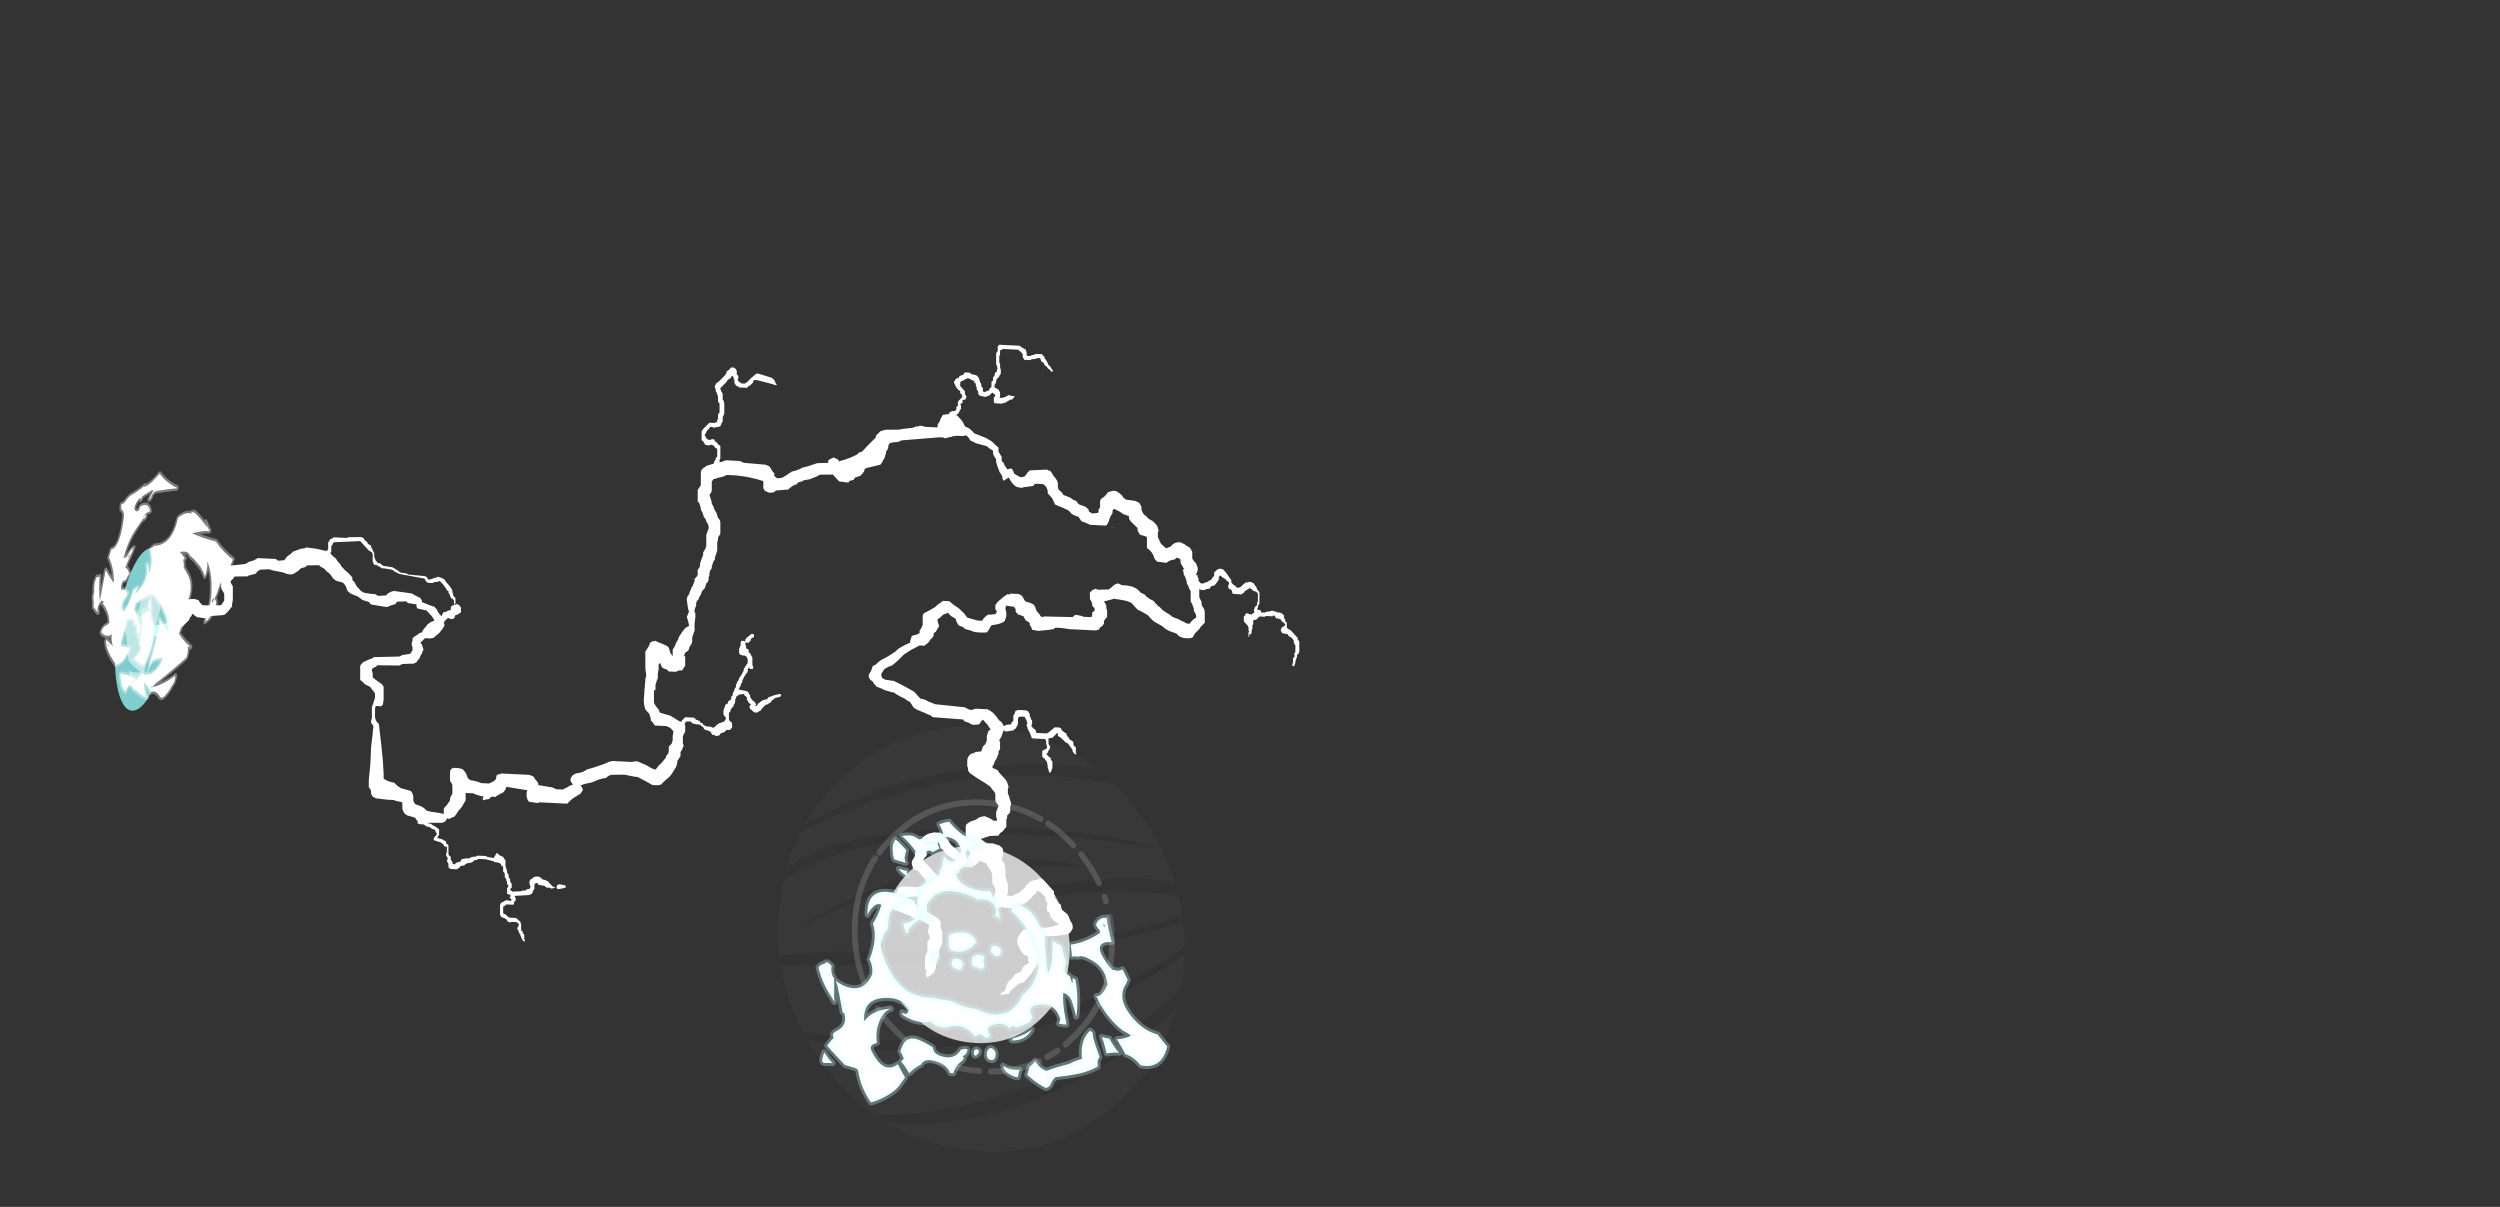 <?xml version="1.0" encoding="UTF-8" standalone="no"?>
<svg xmlns:ffdec="https://www.free-decompiler.com/flash" xmlns:xlink="http://www.w3.org/1999/xlink" ffdec:objectType="frame" height="438.3px" width="907.95px" xmlns="http://www.w3.org/2000/svg">
  <rect width="100%" height="100%" fill="#333333" stroke="none"/>
  <g transform="matrix(1.0, 0.0, 0.0, 1.0, 52.95, 234.6)">
    <use ffdec:characterId="1012" height="39.8" transform="matrix(5.675, 0.28, 0.0, 5.933, 2.381, -124.582)" width="73.4" xlink:href="#shape0"/>
    <use ffdec:characterId="312" height="24.2" transform="matrix(-0.243, 2.557, 0.791, -0.193, -7.974, -33.214)" width="23.05" xlink:href="#shape1"/>
    <use ffdec:characterId="313" height="16.95" transform="matrix(-0.243, 2.557, 0.791, -0.193, -6.741, -23.398)" width="15.35" xlink:href="#shape2"/>
    <use ffdec:characterId="1014" height="49.85" transform="matrix(0.146, -1.541, -1.09, 0.265, 28.989, 15.746)" width="57.65" xlink:href="#shape3"/>
    <use ffdec:characterId="519" height="84.0" transform="matrix(9.0E-4, 1.889, -1.807, -0.088, 379.323, 30.781)" width="84.0" xlink:href="#shape4"/>
    <use ffdec:characterId="520" height="73.5" transform="matrix(9.0E-4, 1.889, -1.807, -0.088, 374.007, 64.624)" width="58.1" xlink:href="#shape5"/>
  </g>
  <defs>
    <g id="shape0" transform="matrix(1.0, 0.0, 0.0, 1.0, 54.9, 50.85)">
      <path d="M1.05 -50.4 L1.05 -50.3 1.1 -50.25 1.3 -50.25 1.35 -50.3 1.55 -50.35 1.65 -50.4 2.05 -50.4 2.1 -50.3 2.2 -50.25 2.2 -50.15 2.3 -50.05 2.35 -49.95 2.4 -49.9 2.4 -49.85 2.45 -49.75 2.55 -49.7 2.6 -49.6 2.75 -49.4 2.65 -49.35 2.5 -49.5 2.4 -49.55 2.35 -49.65 2.25 -49.7 2.2 -49.75 2.15 -49.85 2.1 -49.9 2.0 -49.95 1.95 -50.05 1.95 -50.1 1.9 -50.15 1.75 -50.15 1.65 -50.1 1.35 -50.05 1.3 -50.0 0.9 -50.0 0.85 -50.1 0.8 -50.15 0.8 -50.35 0.65 -50.5 0.55 -50.55 0.55 -50.6 -0.45 -50.6 -0.65 -50.5 -0.65 -50.25 -0.7 -50.15 -0.7 -49.75 -0.65 -49.7 -0.65 -49.5 -0.6 -49.3 -0.6 -49.1 -0.65 -49.0 -0.7 -48.95 -0.7 -48.9 -0.85 -48.75 -0.9 -48.65 -0.9 -48.55 -0.95 -48.45 -1.0 -48.4 -1.0 -48.2 -0.95 -48.2 -0.75 -48.1 -0.7 -48.0 -0.65 -47.95 -0.65 -47.65 -0.7 -47.6 -0.55 -47.6 Q-0.3 -47.65 -0.1 -47.8 L0.1 -47.75 0.3 -47.75 0.25 -47.7 0.2 -47.6 0.15 -47.6 0.15 -47.55 -0.05 -47.5 -0.1 -47.45 -0.2 -47.4 -0.25 -47.35 -0.55 -47.25 -1.0 -47.25 -1.05 -47.35 -1.05 -47.6 -1.0 -47.65 -0.95 -47.75 -1.0 -47.8 -1.15 -47.9 -1.35 -47.7 -1.5 -47.65 -1.55 -47.65 -1.55 -47.6 -1.8 -47.65 -1.85 -47.65 -2.0 -47.7 -2.05 -47.8 -2.05 -47.9 -2.1 -48.0 -2.15 -48.05 -2.15 -48.2 -2.2 -48.25 -2.2 -48.4 -2.3 -48.45 -2.3 -48.55 -2.45 -48.6 -2.65 -48.7 -2.75 -48.7 Q-2.8 -48.65 -2.85 -48.65 L-3.0 -48.55 -3.15 -48.5 -3.2 -48.4 -3.2 -48.2 -2.9 -47.9 -2.9 -47.75 -2.85 -47.65 -2.8 -47.6 -2.8 -47.55 -2.85 -47.45 -2.85 -47.4 -3.05 -47.35 -3.05 -47.2 -3.1 -47.15 -3.2 -47.1 -3.15 -47.0 -3.15 -46.8 -3.2 -46.75 -3.3 -46.55 -3.4 -46.45 -3.5 -46.4 -3.4 -46.4 -3.1 -46.1 -3.0 -45.95 -2.9 -45.75 -2.65 -45.65 -2.45 -45.5 -2.3 -45.35 -1.55 -45.1 -1.25 -44.95 -1.1 -44.85 -0.95 -44.7 -0.75 -44.55 -0.75 -44.3 -0.55 -44.0 -0.55 -43.75 -0.4 -43.6 -0.35 -43.45 -0.25 -43.35 -0.2 -43.25 -0.15 -43.25 0.0 -43.3 0.1 -43.3 0.2 -43.15 0.25 -43.0 0.55 -42.85 0.7 -42.8 0.9 -42.85 1.0 -42.95 1.1 -43.1 1.25 -43.25 2.35 -43.35 2.6 -43.25 2.8 -42.95 2.9 -42.85 3.0 -42.7 3.05 -42.55 3.05 -42.3 3.1 -42.15 3.3 -42.0 3.4 -41.85 3.85 -41.7 4.0 -41.6 4.25 -41.5 4.35 -41.35 4.45 -41.3 4.8 -41.2 5.0 -41.05 5.05 -40.9 5.25 -40.8 5.6 -40.85 5.65 -40.9 Q5.65 -41.0 5.65 -41.05 L5.75 -41.2 5.75 -41.6 5.85 -41.75 6.0 -41.85 6.15 -42.0 6.25 -42.15 6.55 -42.25 6.75 -42.25 6.95 -42.15 7.15 -42.0 7.25 -41.85 7.35 -41.8 7.4 -41.75 8.0 -41.7 8.25 -41.6 8.35 -41.45 8.4 -41.35 8.4 -41.2 8.45 -41.05 8.55 -40.9 8.7 -40.8 8.85 -40.65 9.15 -40.5 9.4 -40.25 9.5 -39.95 9.45 -39.85 9.45 -39.55 9.65 -39.15 9.85 -39.0 9.95 -38.9 10.0 -38.9 10.25 -39.0 10.4 -39.15 10.55 -39.25 10.75 -39.3 10.9 -39.3 11.15 -39.2 11.3 -39.1 11.5 -39.0 11.6 -38.85 11.65 -38.75 11.65 -38.35 Q11.7 -38.25 11.75 -38.2 L11.9 -38.05 11.95 -37.9 12.0 -37.8 12.0 -37.65 11.95 -37.5 11.9 -37.4 11.9 -37.35 11.95 -37.35 12.0 -37.3 12.0 -37.2 12.05 -37.15 12.05 -37.0 12.2 -36.85 12.35 -36.85 12.45 -36.9 12.6 -36.95 12.75 -37.05 12.85 -37.1 12.9 -37.15 12.95 -37.25 13.05 -37.35 13.05 -37.55 13.25 -37.75 13.3 -37.75 13.35 -37.8 13.55 -37.8 13.65 -37.75 13.8 -37.6 14.1 -37.2 14.15 -37.15 14.15 -37.0 14.3 -36.85 14.4 -36.8 14.5 -36.7 14.65 -36.7 14.75 -36.75 14.95 -36.95 15.1 -37.05 15.2 -37.05 15.3 -37.1 15.5 -37.05 15.6 -37.0 15.65 -36.9 15.75 -36.8 15.8 -36.65 15.95 -36.5 15.95 -35.8 15.9 -35.7 15.85 -35.65 15.85 -35.55 15.8 -35.45 15.85 -35.4 15.95 -35.4 16.05 -35.35 16.05 -35.25 16.3 -35.25 16.35 -35.3 16.65 -35.35 16.75 -35.4 17.15 -35.3 17.25 -35.3 17.4 -35.25 17.55 -35.1 17.5 -35.05 17.55 -34.95 17.6 -34.9 17.6 -34.8 17.7 -34.7 17.7 -34.4 17.75 -34.35 Q17.8 -34.3 17.85 -34.3 L17.95 -34.25 18.4 -33.8 18.4 -33.7 18.5 -33.6 18.5 -32.95 18.45 -32.85 18.35 -32.75 18.35 -32.6 18.3 -32.55 18.3 -32.45 18.25 -32.4 18.25 -32.25 18.2 -32.2 18.2 -32.1 18.15 -32.05 18.05 -32.1 18.05 -32.2 18.1 -32.25 18.1 -32.55 18.2 -32.65 18.2 -32.75 18.15 -32.8 18.2 -32.85 18.25 -32.95 18.25 -33.35 18.2 -33.4 18.15 -33.5 18.15 -33.6 18.1 -33.7 18.0 -33.8 17.8 -33.9 17.8 -33.95 17.75 -34.0 17.4 -34.05 17.35 -34.15 17.3 -34.2 17.35 -34.3 17.35 -34.35 17.4 -34.4 17.55 -34.5 17.6 -34.55 17.6 -34.6 17.5 -34.7 17.4 -34.75 17.35 -34.8 17.3 -34.9 17.0 -34.95 16.95 -35.05 16.9 -35.1 16.8 -35.1 16.8 -35.05 16.35 -35.05 16.3 -35.0 15.95 -35.0 15.75 -34.8 15.55 -34.75 15.55 -34.5 15.5 -34.45 15.5 -34.25 15.45 -34.1 15.45 -33.95 15.4 -33.9 15.3 -33.85 15.3 -33.75 15.25 -33.7 15.25 -34.0 15.3 -34.05 15.25 -34.1 15.25 -34.3 15.2 -34.4 14.95 -34.65 14.95 -34.95 15.05 -35.05 15.05 -35.1 15.1 -35.15 15.2 -35.15 15.35 -35.1 15.45 -35.1 15.5 -35.15 15.65 -35.25 15.6 -35.3 15.6 -35.4 15.65 -35.5 15.65 -35.55 15.8 -35.7 15.8 -35.85 15.85 -35.9 15.85 -36.4 15.75 -36.5 15.55 -36.55 15.45 -36.65 15.35 -36.7 15.3 -36.7 15.25 -36.65 15.15 -36.6 15.1 -36.55 15.0 -36.5 14.95 -36.4 14.85 -36.35 Q14.85 -36.3 14.8 -36.3 L14.25 -36.3 14.2 -36.4 14.2 -36.45 14.15 -36.55 14.0 -36.6 13.95 -36.7 13.95 -36.8 14.0 -36.9 14.0 -37.0 13.85 -37.1 13.75 -37.2 13.55 -37.3 13.45 -37.4 13.35 -37.3 13.35 -37.15 13.3 -37.05 13.25 -37.0 13.15 -36.85 13.05 -36.75 13.0 -36.75 12.85 -36.7 12.8 -36.6 12.75 -36.55 12.5 -36.5 12.45 -36.45 12.2 -36.45 12.1 -36.5 12.1 -36.0 12.25 -35.7 12.25 -35.55 12.3 -35.45 12.4 -35.3 12.45 -35.15 12.45 -34.45 12.2 -34.2 12.1 -34.05 11.85 -33.8 11.75 -33.65 11.7 -33.55 11.65 -33.5 11.45 -33.45 11.1 -33.45 10.8 -33.55 10.65 -33.7 10.15 -33.85 9.95 -33.95 9.75 -34.1 9.25 -34.35 9.1 -34.45 8.8 -34.75 8.4 -34.95 8.15 -35.05 7.75 -35.45 7.45 -35.55 7.1 -35.6 6.6 -35.65 Q6.55 -35.6 6.5 -35.6 L6.0 -35.45 6.1 -35.3 6.15 -35.2 6.15 -35.05 6.2 -34.9 6.2 -34.5 6.1 -34.4 6.0 -34.25 6.0 -34.1 5.9 -33.95 5.75 -33.85 5.7 -33.75 5.65 -33.7 5.45 -33.65 3.75 -33.65 3.3 -33.7 2.9 -33.7 2.75 -33.6 2.5 -33.55 1.8 -33.45 1.4 -33.5 1.35 -33.65 1.25 -33.8 1.25 -33.9 Q1.15 -34.0 1.0 -34.05 L0.9 -34.2 0.85 -34.3 0.5 -34.4 0.35 -34.55 0.35 -34.7 0.25 -34.85 -0.25 -34.9 -0.3 -34.8 -0.3 -34.65 -0.25 -34.5 -0.25 -34.25 -0.35 -33.95 -0.5 -33.85 -0.75 -33.75 -1.2 -33.65 -1.3 -33.5 -1.35 -33.4 -1.45 -33.25 -1.5 -33.2 Q-1.95 -33.15 -2.35 -33.2 L-2.45 -33.25 -2.9 -33.35 -3.0 -33.45 -3.3 -33.55 -3.4 -33.7 -3.45 -33.8 -3.5 -33.95 -3.8 -34.1 -3.95 -34.25 -4.05 -34.3 -4.05 -34.25 Q-4.2 -34.2 -4.3 -34.15 L-4.45 -34.0 -4.65 -33.85 -4.65 -33.75 -4.55 -33.45 -4.6 -33.35 -4.7 -33.2 -4.75 -33.1 Q-4.8 -33.05 -4.9 -33.0 L-4.9 -32.85 -4.95 -32.75 -5.1 -32.6 -5.2 -32.45 -5.35 -32.3 -5.45 -32.25 -5.45 -32.2 -5.8 -32.2 -6.35 -31.9 -6.8 -31.6 -7.2 -31.2 -7.55 -30.9 -7.8 -30.8 -8.05 -30.65 -8.25 -30.35 -8.25 -30.25 -8.2 -30.1 -8.0 -30.0 -7.45 -29.95 -7.2 -29.85 -6.65 -29.6 -6.15 -29.35 -5.75 -28.95 -5.45 -28.9 -5.25 -28.8 -4.8 -28.65 -2.9 -28.55 -2.7 -28.45 -2.5 -28.4 -2.2 -28.5 -1.45 -28.5 -1.25 -28.4 -1.1 -28.3 -0.95 -28.15 -0.7 -27.85 -0.55 -27.75 -0.45 -27.6 -0.4 -27.5 -0.35 -27.55 -0.25 -27.6 0.05 -27.65 0.1 -27.75 0.1 -27.8 0.2 -27.85 0.2 -28.2 0.25 -28.25 0.3 -28.35 0.3 -28.4 0.35 -28.5 0.45 -28.5 0.45 -28.55 1.0 -28.55 1.15 -28.5 1.2 -28.4 1.25 -28.35 1.25 -28.2 1.3 -28.15 1.3 -28.1 1.35 -28.0 1.4 -27.95 1.4 -27.75 1.35 -27.6 1.5 -27.45 1.6 -27.4 1.65 -27.3 1.65 -27.25 1.7 -27.2 2.35 -27.2 2.5 -27.3 2.55 -27.35 2.8 -27.55 2.85 -27.6 3.15 -27.6 3.25 -27.55 3.3 -27.45 3.35 -27.4 3.5 -27.3 3.6 -27.25 3.6 -27.2 3.65 -27.1 3.75 -27.0 3.8 -26.9 4.0 -26.8 4.05 -26.7 4.05 -26.55 4.1 -26.5 4.2 -26.45 4.2 -26.1 4.25 -26.05 4.2 -26.0 Q4.15 -26.0 4.1 -26.05 L4.0 -26.15 4.0 -26.25 3.95 -26.3 3.9 -26.4 3.8 -26.5 3.7 -26.65 3.55 -26.7 3.4 -26.85 3.3 -26.9 3.3 -26.95 3.1 -27.05 3.05 -27.1 3.05 -27.25 3.0 -27.25 2.7 -26.95 2.45 -26.9 2.45 -26.55 2.5 -26.5 2.55 -26.4 2.55 -26.3 2.45 -26.15 2.4 -26.05 2.4 -26.0 2.3 -25.95 2.45 -25.8 2.6 -25.7 2.6 -25.6 2.7 -25.5 2.7 -25.1 2.65 -25.0 2.65 -24.95 2.6 -24.85 2.55 -24.8 2.5 -24.8 2.5 -24.85 2.45 -24.95 2.45 -25.0 2.4 -25.1 2.4 -25.2 2.35 -25.45 2.2 -25.65 Q2.1 -25.7 2.05 -25.75 L2.05 -26.1 2.1 -26.15 2.3 -26.25 2.35 -26.3 2.35 -26.45 2.3 -26.55 2.3 -26.75 2.25 -26.8 2.25 -26.85 1.45 -26.85 1.35 -26.9 1.35 -27.0 1.3 -27.05 1.25 -27.2 1.15 -27.35 1.15 -27.4 1.1 -27.45 1.1 -27.55 1.05 -27.6 1.05 -27.65 1.1 -27.8 1.05 -27.85 1.05 -27.95 1.0 -28.0 0.95 -28.1 0.95 -28.15 0.6 -28.15 0.5 -28.05 0.5 -27.7 0.45 -27.6 0.45 -27.55 0.4 -27.5 0.35 -27.4 0.25 -27.35 0.25 -27.3 -0.2 -27.2 -0.35 -27.2 -0.35 -27.25 -0.4 -27.25 -0.45 -27.2 -0.55 -26.9 -0.6 -26.8 -0.7 -26.65 -0.65 -26.5 -0.65 -26.25 Q-0.65 -26.15 -0.65 -26.1 L-0.75 -25.95 -0.75 -25.8 -0.8 -25.7 -0.85 -25.55 -0.95 -25.4 -1.0 -25.3 -1.05 -25.15 -1.15 -25.0 -1.1 -24.9 -1.05 -24.9 -0.8 -24.8 -0.7 -24.65 -0.3 -24.25 -0.2 -24.1 -0.1 -23.8 -0.15 -23.7 -0.15 -23.4 -0.1 -23.3 0.05 -22.85 0.05 -22.75 0.0 -22.6 0.0 -22.3 Q0.0 -22.25 -0.05 -22.2 L-0.2 -22.05 -0.2 -21.9 -0.25 -21.8 -0.25 -21.35 -0.35 -21.25 -0.45 -21.1 -0.65 -20.95 -0.75 -20.8 -1.3 -20.75 -1.45 -20.7 -1.85 -20.55 -1.85 -20.5 -1.75 -20.45 -1.6 -20.35 -1.45 -20.3 -1.1 -20.3 -0.7 -20.2 -0.5 -20.05 -0.45 -19.9 -0.45 -19.65 Q-0.45 -19.55 -0.5 -19.5 L-0.55 -19.35 -0.5 -19.25 -0.35 -19.1 -0.35 -18.95 -0.3 -18.8 -0.3 -18.3 -0.15 -17.85 -0.15 -17.3 -0.2 -17.2 -0.2 -17.15 0.15 -17.15 0.4 -17.3 0.6 -17.4 0.95 -17.7 1.0 -17.8 1.3 -18.1 1.6 -18.2 1.7 -18.2 1.8 -18.25 1.8 -18.3 2.1 -18.25 2.8 -17.55 2.8 -17.4 2.85 -17.3 2.85 -17.15 3.05 -16.85 3.25 -16.75 3.25 -16.6 3.3 -16.45 3.45 -16.35 3.65 -16.2 3.75 -16.05 3.8 -15.9 3.85 -15.8 3.95 -15.65 4.0 -15.5 4.0 -15.35 3.95 -15.25 3.85 -15.1 3.75 -15.0 Q2.7 -14.7 1.5 -14.8 L1.5 -14.5 1.55 -14.35 1.7 -14.25 1.8 -14.1 1.9 -13.8 1.95 -13.7 1.95 -13.55 1.9 -13.4 1.9 -13.3 1.85 -13.15 1.75 -13.0 1.55 -12.75 1.35 -12.45 Q1.2 -12.25 1.0 -12.05 L0.85 -11.9 0.55 -11.8 0.45 -11.7 0.25 -11.55 0.0 -11.3 -0.1 -11.15 -0.35 -11.1 -0.65 -11.05 -0.55 -11.2 -0.35 -11.3 -0.25 -11.6 -0.2 -11.7 -0.15 -11.85 0.15 -12.15 0.25 -12.3 0.4 -12.4 0.7 -12.55 0.75 -12.7 0.8 -12.8 0.95 -12.95 1.2 -13.1 1.15 -13.25 1.15 -13.45 1.1 -13.5 0.85 -13.6 0.75 -13.75 0.65 -13.85 0.6 -14.0 0.5 -14.15 0.45 -14.3 0.45 -14.4 Q0.45 -14.5 0.45 -14.55 L0.55 -14.7 0.6 -14.8 0.7 -14.95 0.85 -15.1 1.1 -15.2 1.3 -15.3 Q2.4 -15.2 3.1 -15.55 L3.1 -15.6 2.85 -15.7 2.6 -15.95 2.5 -16.25 2.35 -16.35 2.35 -16.65 2.4 -16.8 2.3 -16.9 2.25 -17.05 2.25 -17.2 2.1 -17.3 1.95 -17.45 1.75 -17.55 1.65 -17.4 1.05 -16.8 Q0.85 -16.7 0.7 -16.6 L0.2 -16.4 -0.35 -16.4 -0.55 -16.45 -0.65 -16.35 -0.85 -16.35 -0.95 -16.5 -1.05 -16.8 -1.05 -17.05 -1.0 -17.2 -0.95 -17.3 -0.95 -17.45 -1.05 -17.75 -1.15 -17.85 -1.15 -18.4 -1.2 -18.55 -1.4 -18.85 -1.5 -18.95 -1.5 -19.05 -1.95 -19.2 -2.1 -19.05 -2.1 -19.0 -2.15 -19.0 -2.2 -18.95 -2.3 -18.9 -2.45 -18.8 -2.85 -18.8 -3.3 -18.9 -3.4 -19.05 Q-3.55 -19.2 -3.75 -19.3 -4.1 -19.45 -4.3 -19.75 L-4.45 -19.85 -4.55 -20.15 -4.65 -20.2 -4.9 -20.2 -5.2 -20.05 -5.2 -19.9 -5.3 -19.8 -5.35 -19.65 -5.35 -19.35 -5.5 -19.2 -5.55 -19.1 -5.5 -19.0 -4.65 -18.15 -4.6 -18.0 -4.6 -17.6 -4.7 -17.3 -4.8 -17.1 -4.8 -17.05 -5.45 -16.95 -5.65 -16.85 -5.85 -16.85 -6.6 -16.75 -6.55 -16.65 -6.35 -16.6 -6.15 -16.5 -6.05 -16.35 -5.9 -16.25 -5.65 -16.1 -5.1 -15.8 -4.6 -15.55 -4.5 -15.4 -4.45 -15.3 -4.45 -15.0 -4.4 -14.85 -4.35 -14.75 -4.35 -14.05 Q-4.35 -14.0 -4.4 -13.9 L-4.45 -13.8 -4.55 -13.65 -4.55 -13.25 -4.6 -13.1 -4.7 -12.95 -4.7 -12.8 -4.75 -12.7 -4.75 -12.55 -4.8 -12.4 -4.85 -12.3 -4.95 -12.15 -5.15 -12.0 -5.3 -11.9 -5.4 -12.0 -5.4 -12.15 -5.35 -12.3 -5.45 -12.4 -5.45 -13.2 -5.35 -13.35 -5.3 -13.5 -5.3 -14.05 -5.25 -14.15 -5.15 -14.3 -5.15 -14.45 -5.25 -14.6 -5.25 -14.85 -5.2 -15.0 -5.2 -15.1 -5.15 -15.1 -5.75 -15.4 -5.8 -15.4 -6.25 -15.5 -6.35 -15.6 -7.1 -15.85 -7.5 -15.95 -7.6 -16.25 -7.6 -16.35 -7.55 -16.5 -7.45 -16.65 -7.4 -16.8 -7.35 -16.9 -7.25 -17.05 -7.2 -17.2 -7.15 -17.3 -6.9 -17.4 -5.9 -17.4 -5.8 -17.45 -5.65 -17.5 -5.25 -17.6 -5.3 -17.7 -5.4 -17.85 -5.7 -18.15 -5.85 -18.35 -5.9 -18.4 -6.2 -18.5 -6.3 -18.8 -6.3 -18.9 -6.25 -19.05 -6.15 -19.2 -6.1 -19.3 -6.1 -19.45 -6.05 -19.6 -5.95 -19.75 -5.9 -19.85 -5.8 -20.15 -5.7 -20.25 -5.65 -20.4 -5.5 -20.55 -5.25 -20.7 -5.05 -20.75 -4.9 -20.8 -4.45 -20.8 -4.25 -20.65 -3.95 -20.35 -3.9 -20.25 -3.8 -20.1 -3.6 -19.95 -3.45 -19.8 -3.3 -19.7 -3.2 -19.55 -2.9 -19.4 -2.7 -19.2 -2.75 -19.3 -2.7 -19.4 -2.6 -19.55 -2.55 -19.7 -2.7 -19.8 -2.8 -19.9 -2.85 -20.05 -2.85 -21.25 -2.8 -21.4 -2.65 -21.5 -2.6 -21.55 -2.35 -21.65 -2.2 -21.7 -2.0 -21.85 Q-1.95 -21.85 -1.85 -21.9 L-1.65 -21.95 -1.35 -21.85 -1.15 -21.75 Q-1.1 -21.7 -1.05 -21.7 L-0.85 -21.7 -0.85 -21.8 -0.9 -21.95 -0.9 -22.25 -0.85 -22.35 -0.8 -22.5 Q-0.75 -22.55 -0.75 -22.65 L-0.85 -22.75 -0.95 -22.9 -0.95 -23.3 -1.0 -23.45 -1.15 -23.6 -1.25 -23.75 -1.4 -23.85 -1.65 -24.0 -2.2 -24.3 -2.6 -24.55 -2.7 -24.7 -2.7 -24.85 -2.75 -24.95 -2.75 -25.35 -2.7 -25.5 -2.6 -25.65 -2.45 -25.75 -2.4 -25.75 -2.2 -25.85 -1.85 -25.9 -1.75 -26.2 -1.6 -26.35 -1.55 -26.45 Q-1.5 -26.55 -1.5 -26.6 L-1.5 -26.85 -1.4 -27.15 -1.25 -27.3 -1.35 -27.4 -1.45 -27.55 -1.75 -27.85 -1.85 -27.75 -1.95 -27.6 -2.0 -27.55 -2.35 -27.5 -2.55 -27.55 -2.6 -27.6 Q-2.8 -27.65 -2.95 -27.7 L-3.0 -27.8 -4.95 -27.85 -5.1 -27.95 -5.25 -28.0 -5.5 -28.1 -5.8 -28.2 -6.05 -28.3 -6.2 -28.4 -6.4 -28.7 -6.6 -28.8 -6.75 -28.9 -7.0 -29.0 -7.3 -29.15 -7.45 -29.25 -7.55 -29.25 -8.0 -29.35 -8.25 -29.45 -8.55 -29.55 -8.7 -29.7 -8.8 -29.85 -8.95 -29.95 -9.05 -30.1 -9.05 -30.25 -9.0 -30.35 -8.9 -30.5 -8.8 -30.8 -8.6 -30.9 -8.45 -31.05 -8.25 -31.2 -7.8 -31.45 -7.35 -31.75 -7.2 -31.9 -7.05 -32.0 -6.8 -32.15 -6.5 -32.3 Q-6.45 -32.3 -6.4 -32.35 L-6.4 -32.45 -6.3 -32.75 -6.2 -32.8 -6.0 -32.85 -5.8 -32.95 -5.8 -33.1 -5.7 -33.25 -5.65 -33.35 Q-5.6 -33.45 -5.6 -33.5 L-5.6 -34.05 -5.55 -34.15 Q-5.45 -34.25 -5.3 -34.3 L-4.8 -34.6 -4.65 -34.75 -4.5 -34.85 -4.3 -35.0 -3.9 -35.0 -3.7 -34.85 -3.55 -34.75 -3.3 -34.6 -2.95 -34.3 -2.75 -34.05 -2.1 -33.9 -1.8 -33.9 -1.7 -34.05 -1.55 -34.2 -1.4 -34.3 -1.25 -34.3 -0.95 -34.35 -0.85 -34.5 -0.95 -34.65 -0.95 -34.9 Q-0.85 -35.05 -0.75 -35.15 L-0.4 -35.45 -0.25 -35.55 -0.2 -35.6 0.0 -35.6 0.0 -35.65 0.55 -35.65 0.75 -35.55 0.85 -35.4 0.9 -35.3 1.0 -35.2 1.25 -35.15 1.5 -35.05 1.6 -34.9 1.65 -34.75 1.7 -34.65 1.85 -34.5 1.95 -34.35 2.1 -34.3 2.15 -34.35 4.0 -34.4 4.1 -34.5 4.2 -34.55 4.55 -34.5 4.7 -34.45 5.2 -34.45 5.25 -34.6 5.25 -34.75 5.4 -34.85 5.4 -35.0 5.25 -35.15 5.25 -35.25 5.2 -35.4 Q5.15 -35.5 5.1 -35.55 5.1 -35.6 5.1 -35.7 L5.1 -35.95 5.25 -36.1 5.45 -36.2 5.65 -36.15 6.3 -36.2 6.5 -36.35 6.6 -36.45 6.75 -36.55 6.9 -36.6 7.15 -36.5 7.45 -36.5 7.8 -36.45 8.05 -36.35 8.2 -36.25 8.35 -36.1 8.6 -36.0 8.75 -35.85 8.85 -35.8 8.9 -35.75 9.15 -35.65 9.45 -35.35 9.6 -35.25 9.75 -35.1 10.0 -34.95 10.2 -34.85 10.4 -34.7 10.75 -34.6 10.95 -34.5 11.1 -34.45 11.3 -34.35 11.5 -34.35 11.55 -34.45 11.7 -34.6 11.9 -34.75 11.9 -34.85 11.85 -35.0 11.75 -35.15 11.75 -35.3 11.7 -35.4 11.65 -35.55 11.55 -35.7 11.55 -36.35 11.45 -36.5 11.4 -36.65 11.3 -36.8 11.3 -36.9 11.2 -37.2 11.1 -37.35 11.1 -37.45 11.05 -37.6 11.05 -37.65 11.15 -37.65 10.95 -37.95 10.9 -38.05 10.9 -38.25 Q10.75 -38.35 10.65 -38.35 L10.55 -38.25 Q10.45 -38.2 10.35 -38.2 10.2 -38.15 10.05 -38.05 L10.0 -38.0 9.4 -38.05 9.25 -38.2 9.15 -38.45 9.05 -38.6 8.9 -38.75 8.75 -38.85 8.75 -39.5 8.7 -39.55 8.3 -39.65 8.2 -39.8 8.15 -39.9 8.15 -40.05 7.8 -40.35 7.7 -40.45 7.6 -40.6 7.6 -40.75 7.25 -40.85 7.0 -41.0 6.65 -41.15 6.55 -41.05 6.55 -40.9 6.5 -40.8 6.4 -40.65 6.3 -40.35 6.25 -40.25 6.15 -40.1 5.1 -40.1 5.0 -40.15 4.55 -40.3 4.45 -40.45 4.4 -40.5 4.4 -40.55 4.2 -40.6 3.95 -40.7 3.75 -40.9 3.4 -41.05 3.1 -41.15 2.85 -41.25 2.8 -41.4 Q2.75 -41.45 2.75 -41.5 L2.65 -41.65 2.4 -41.9 2.4 -42.05 2.35 -42.2 2.25 -42.35 2.1 -42.45 1.6 -42.45 1.45 -42.3 0.85 -42.2 0.75 -42.15 0.4 -42.2 0.25 -42.3 0.1 -42.45 -0.1 -42.75 -0.4 -42.55 -0.45 -42.55 -0.5 -42.7 Q-0.5 -42.75 -0.5 -42.8 L-0.7 -43.1 -0.75 -43.25 -0.8 -43.35 -0.9 -43.65 -0.9 -43.8 -0.95 -43.9 -1.05 -44.05 -1.1 -44.2 -1.1 -44.35 -1.3 -44.45 -1.5 -44.6 -2.2 -44.75 -2.3 -44.8 -2.55 -44.9 -2.65 -45.05 -2.8 -45.2 -3.05 -45.15 -3.4 -45.15 -3.7 -45.1 -3.8 -45.05 -3.85 -45.05 -4.2 -44.95 -4.25 -45.0 -4.55 -45.0 -6.95 -44.7 -7.15 -44.6 -7.5 -44.55 -7.7 -44.5 -7.8 -44.35 -7.8 -44.25 -7.85 -44.1 -7.95 -43.95 -7.95 -43.85 Q-8.0 -43.75 -8.0 -43.7 L-8.05 -43.55 -8.15 -43.4 -8.2 -43.3 -8.3 -43.15 -9.2 -42.9 -9.3 -42.85 -9.35 -42.7 -9.45 -42.55 -9.6 -42.4 -9.9 -42.3 -10.0 -42.2 -10.0 -42.15 -10.3 -42.05 -10.35 -41.95 -10.95 -42.0 -11.35 -42.4 -12.2 -42.35 -12.35 -42.25 -12.7 -42.1 -12.8 -42.05 -13.25 -41.95 Q-13.25 -41.9 -13.3 -41.9 -13.45 -41.85 -13.6 -41.8 L-13.65 -41.7 Q-13.8 -41.65 -13.9 -41.6 L-14.1 -41.45 -14.2 -41.35 -15.0 -41.25 -15.1 -41.15 -15.3 -41.1 -15.45 -41.1 -15.7 -41.2 -15.8 -41.35 -15.8 -41.75 Q-15.8 -41.8 -15.85 -41.8 -17.0 -42.1 -18.15 -42.05 L-18.35 -41.95 -18.7 -41.85 -19.0 -41.75 -19.1 -41.6 -19.1 -41.05 -19.15 -40.9 -19.25 -40.8 -19.1 -40.35 -19.1 -40.25 -19.0 -40.1 -18.95 -39.95 -18.9 -39.85 -18.8 -39.7 -18.7 -39.4 -18.6 -39.3 -18.55 -39.15 -18.55 -38.45 -18.6 -38.35 -18.7 -38.2 -18.7 -38.05 -18.75 -37.9 -18.75 -37.4 -18.9 -36.95 -18.9 -36.85 -19.0 -36.7 -19.1 -36.4 -19.1 -36.3 -19.2 -36.15 -19.25 -36.0 -19.25 -35.85 -19.3 -35.75 -19.3 -35.6 -19.35 -35.45 -19.45 -35.35 -19.55 -35.05 -19.7 -34.9 -19.75 -34.8 -19.8 -34.65 -19.9 -34.5 -19.95 -34.35 -20.05 -34.25 -20.1 -34.1 -20.1 -33.95 -20.15 -33.85 -20.2 -33.7 -20.2 -33.55 -20.15 -33.5 -20.15 -33.25 -20.2 -32.85 -20.2 -32.4 -20.25 -32.3 -20.35 -32.0 -20.35 -31.75 -20.4 -31.6 -20.5 -31.45 -20.55 -31.35 Q-20.55 -31.25 -20.6 -31.2 -20.7 -31.1 -20.8 -31.05 L-20.85 -30.9 -20.9 -30.9 -20.8 -30.8 -20.8 -30.25 -21.0 -29.95 -21.2 -29.95 Q-21.25 -29.9 -21.3 -29.9 -21.35 -29.85 -21.45 -29.85 L-21.85 -29.85 -21.95 -29.95 -22.25 -30.05 -22.35 -30.2 -22.4 -30.35 -22.5 -30.25 -22.5 -29.95 -22.55 -29.7 -22.55 -29.4 -22.6 -29.3 -22.7 -29.0 -22.7 -28.75 Q-22.7 -28.65 -22.75 -28.65 L-22.8 -28.65 -22.8 -27.9 -22.75 -27.8 -22.65 -27.65 -22.5 -27.5 -22.45 -27.35 -22.4 -27.3 -22.2 -27.25 -21.75 -27.15 -21.2 -26.85 -21.05 -26.8 -21.0 -26.9 -20.8 -27.1 -20.25 -27.1 -20.15 -27.05 -20.15 -27.0 -19.85 -26.9 -19.85 -26.85 -19.8 -26.8 -19.7 -26.8 -19.65 -26.7 -19.45 -26.6 -19.2 -26.6 -19.05 -26.55 -19.0 -26.5 -19.0 -26.55 -18.9 -26.6 -18.75 -26.75 -18.6 -26.85 -18.55 -26.85 -18.45 -26.9 -18.3 -26.95 -18.25 -27.05 -18.2 -27.1 -18.2 -27.2 -18.3 -27.3 -18.35 -27.4 -18.35 -27.65 -18.3 -27.75 -18.3 -27.8 -18.25 -27.85 -18.25 -27.95 -18.2 -28.0 -18.1 -28.05 -18.05 -28.15 -18.05 -28.2 -17.9 -28.3 -17.85 -28.35 -17.85 -28.5 -17.75 -28.6 -17.75 -28.75 -17.7 -28.8 -17.65 -28.9 -17.65 -28.95 -17.6 -29.05 -17.55 -29.1 -17.55 -29.25 -17.5 -29.3 -17.5 -29.35 -17.45 -29.45 -17.4 -29.5 -17.35 -29.65 -17.25 -29.8 -17.2 -29.85 -17.05 -30.15 -17.05 -30.25 -17.0 -30.3 -16.95 -30.4 -16.9 -30.45 -16.85 -30.55 -16.8 -30.6 -16.8 -30.85 -16.85 -30.95 -16.95 -31.05 -17.1 -31.05 -17.3 -31.1 -17.35 -31.2 -17.35 -31.45 -17.3 -31.55 -17.3 -31.6 -17.25 -31.65 -17.25 -31.85 -17.2 -31.95 -17.05 -31.95 -17.0 -31.9 -16.95 -32.0 -16.95 -32.05 -16.75 -32.25 -16.55 -32.4 -16.45 -32.4 -16.4 -32.35 -16.4 -32.2 -16.55 -32.15 -16.6 -32.05 -16.6 -32.0 -16.75 -31.85 -16.95 -31.85 -16.95 -31.75 -16.9 -31.6 -16.9 -31.5 -16.7 -31.4 -16.75 -31.35 -16.75 -31.3 -16.6 -31.15 -16.6 -31.1 -16.55 -31.05 -16.5 -30.95 -16.5 -30.5 -16.45 -30.4 -16.45 -30.3 -16.5 -30.25 -16.65 -30.25 -16.7 -30.3 -16.7 -30.35 -16.75 -30.3 -16.8 -30.2 -16.8 -30.05 -16.9 -29.95 -16.95 -29.85 -17.0 -29.8 -17.15 -29.5 -17.15 -29.4 -17.2 -29.35 -17.25 -29.25 -17.25 -29.2 -17.3 -29.1 -17.35 -29.05 -17.35 -28.95 -16.95 -28.9 -16.8 -28.85 -16.75 -28.8 -16.7 -28.7 -16.65 -28.65 -16.65 -28.55 -16.6 -28.5 -16.6 -28.45 -16.45 -28.3 -16.35 -28.25 -16.3 -28.15 -16.25 -28.1 -16.3 -28.05 -16.3 -28.0 -16.25 -28.0 -16.15 -28.1 -16.15 -28.15 -16.05 -28.2 -15.95 -28.3 -15.85 -28.35 -15.8 -28.4 -15.75 -28.4 -15.55 -28.45 -15.5 -28.55 -15.4 -28.6 -15.25 -28.65 -15.15 -28.7 -14.8 -28.8 -14.7 -28.8 -14.65 -28.75 -14.7 -28.65 -14.85 -28.6 -15.05 -28.55 -15.15 -28.45 -15.25 -28.4 -15.3 -28.3 -15.35 -28.25 -15.45 -28.2 -15.5 -28.15 -15.65 -28.1 -15.9 -27.85 -15.95 -27.75 -16.05 -27.7 -16.2 -27.6 -16.35 -27.6 -16.45 -27.65 -16.55 -27.75 -16.65 -27.8 -16.65 -27.85 -16.7 -27.95 -16.65 -28.0 -16.6 -28.1 -16.7 -28.15 -16.75 -28.2 -16.8 -28.3 -16.85 -28.35 -16.85 -28.5 -16.9 -28.55 -17.0 -28.6 -17.0 -28.65 -17.05 -28.7 -17.35 -28.65 -17.4 -28.6 -17.5 -28.55 -17.55 -28.45 -17.55 -28.4 -17.6 -28.35 -17.6 -28.25 Q-17.6 -28.1 -17.7 -28.0 L-17.7 -27.9 -17.75 -27.9 -17.8 -27.8 -17.9 -27.7 -17.9 -27.6 -18.0 -27.5 -18.0 -27.1 -17.95 -27.0 -17.85 -26.95 -17.8 -26.85 -17.8 -26.6 -17.95 -26.45 -18.15 -26.45 -18.3 -26.3 -18.45 -26.25 -18.55 -26.2 -18.6 -26.1 -18.75 -26.05 -18.9 -26.05 -18.9 -26.1 -19.05 -26.1 -19.1 -26.15 -19.15 -26.25 -19.2 -26.3 -19.35 -26.35 -19.55 -26.4 -19.6 -26.45 -19.65 -26.55 -19.75 -26.6 -19.8 -26.65 -19.95 -26.7 -20.1 -26.7 -20.35 -26.75 -20.4 -26.8 -20.4 -26.85 -20.65 -26.85 -20.8 -26.8 -20.8 -26.7 -20.85 -26.65 -20.8 -26.6 -20.8 -26.2 -20.9 -26.05 -20.95 -25.9 -20.95 -25.5 -20.9 -25.35 Q-20.9 -25.3 -20.95 -25.25 L-21.0 -25.1 -21.1 -24.95 -21.1 -24.7 -21.3 -24.4 Q-21.3 -24.1 -21.5 -23.85 -21.7 -23.45 -22.05 -23.2 L-22.35 -22.9 -22.55 -22.85 -22.9 -22.85 -23.3 -23.05 -23.85 -23.3 -24.0 -23.3 -24.7 -23.4 -25.55 -23.35 -25.75 -23.25 -25.85 -23.15 Q-26.1 -23.1 -26.4 -23.0 -26.75 -22.8 -27.1 -22.75 L-27.4 -22.65 -27.5 -22.6 -27.4 -22.5 -27.35 -22.35 -27.4 -22.25 -27.5 -22.1 -27.9 -21.85 -28.1 -21.7 -28.35 -21.45 -30.15 -21.45 -30.2 -21.4 -30.8 -21.45 -30.9 -21.6 -30.95 -21.75 -30.95 -22.0 -30.9 -22.15 -32.25 -22.3 Q-32.25 -22.2 -32.3 -22.15 -32.35 -22.05 -32.4 -22.0 L-32.5 -21.9 -32.55 -21.9 -32.8 -21.75 -32.9 -21.7 -32.9 -21.65 -33.2 -21.65 -33.35 -21.5 -33.6 -21.45 -33.75 -21.4 -33.75 -21.55 -33.7 -21.65 -33.85 -21.65 -34.25 -21.75 -34.35 -21.8 -34.85 -21.8 -34.85 -21.35 Q-34.9 -21.25 -35.0 -21.1 -35.1 -20.9 -35.3 -20.7 L-35.5 -20.4 -35.6 -20.3 -35.85 -20.2 -35.85 -20.15 -36.05 -20.2 -36.05 -20.15 -36.15 -20.0 -36.35 -19.9 -36.4 -19.9 -37.4 -19.85 -37.35 -19.85 -37.05 -19.8 -37.0 -19.75 -36.7 -19.6 -36.65 -19.55 -36.55 -19.5 -36.55 -19.15 -36.6 -19.1 -36.65 -19.0 -36.65 -18.95 -36.35 -18.9 -36.3 -18.85 -36.15 -18.8 -36.1 -18.75 -36.1 -18.65 -36.0 -18.6 -35.95 -18.55 -35.95 -18.0 -35.9 -17.9 -35.8 -17.85 -35.8 -17.65 -35.7 -17.55 -35.7 -17.45 -35.6 -17.4 -35.55 -17.4 -35.45 -17.5 -35.15 -17.6 -35.15 -17.7 -35.05 -17.75 -34.8 -17.8 -34.65 -17.8 -34.45 -17.9 -34.15 -17.95 -34.1 -18.0 -33.55 -18.0 -33.45 -17.95 -33.05 -17.9 -33.0 -18.0 -32.95 -18.05 -32.95 -18.1 -32.9 -18.15 -32.9 -18.2 -32.8 -18.2 -32.7 -18.1 -32.6 -18.05 -32.45 -18.0 -32.4 -17.9 -32.3 -17.8 -32.3 -17.4 -32.25 -17.35 -32.25 -17.25 -32.2 -17.2 -32.2 -17.05 -32.15 -17.0 -32.1 -16.9 -32.1 -16.8 -32.05 -16.7 -32.0 -16.65 -32.0 -16.5 -31.95 -16.45 -31.9 -16.35 -31.9 -16.15 -32.0 -16.05 -32.0 -16.0 -31.85 -15.9 -31.3 -15.95 -31.2 -16.0 -31.05 -16.0 -30.9 -16.1 -30.8 -16.1 -30.75 -16.15 -30.7 -16.25 -30.7 -16.3 -30.75 -16.35 -30.75 -16.45 -30.8 -16.5 -30.75 -16.55 -30.75 -16.65 -30.7 -16.7 -30.6 -16.75 -30.5 -16.85 -30.35 -16.9 -30.2 -16.9 -30.05 -16.85 -29.95 -16.75 -29.75 -16.7 -29.6 -16.65 -29.3 -16.35 -29.15 -16.3 -29.15 -16.25 -29.2 -16.25 -29.35 -16.2 -29.45 -16.25 -29.65 -16.25 -29.75 -16.3 Q-29.75 -16.35 -29.8 -16.35 L-30.2 -16.4 -30.25 -16.5 -30.35 -16.5 -30.45 -16.4 -30.45 -16.15 -30.5 -16.05 -30.55 -16.0 -30.55 -15.95 -30.6 -15.85 -30.65 -15.8 -30.75 -15.8 -30.7 -15.75 -31.7 -15.65 -31.7 -15.6 -31.65 -15.5 -31.65 -15.35 -31.75 -15.3 -31.75 -15.2 -31.8 -15.1 -32.25 -15.1 -32.35 -15.0 Q-32.4 -15.0 -32.45 -14.95 L-32.45 -14.55 -32.25 -14.45 -32.15 -14.35 -32.05 -14.3 -31.65 -14.3 -31.55 -14.25 -31.45 -14.15 -31.35 -14.1 -31.35 -14.05 -31.3 -13.95 -31.3 -13.55 -31.2 -13.5 -31.2 -13.4 -31.1 -13.3 -31.1 -13.0 -31.05 -12.95 -31.05 -12.9 -31.15 -12.9 -31.2 -12.95 -31.25 -13.05 -31.3 -13.1 -31.3 -13.15 -31.35 -13.25 -31.35 -13.3 -31.4 -13.35 -31.45 -13.45 -31.45 -13.5 -31.5 -13.55 -31.55 -13.65 -31.55 -13.7 -31.5 -13.75 -31.45 -13.85 -31.45 -13.95 -31.6 -14.05 -31.95 -14.05 -31.95 -14.0 -32.15 -14.05 -32.2 -14.1 -32.2 -14.15 -32.35 -14.25 -32.55 -14.3 -32.6 -14.35 -32.65 -14.45 -32.65 -15.05 -32.6 -15.15 -32.55 -15.2 -32.35 -15.3 -32.3 -15.35 -32.05 -15.35 -32.0 -15.3 Q-31.95 -15.3 -31.95 -15.35 L-31.9 -15.4 -32.05 -15.55 -32.0 -15.6 -31.95 -15.6 -31.95 -15.65 -32.0 -15.65 -32.0 -15.7 -32.2 -15.75 -32.2 -16.1 -32.15 -16.15 -32.1 -16.25 -32.2 -16.35 -32.2 -16.5 -32.25 -16.55 -32.25 -16.65 -32.3 -16.7 -32.35 -16.8 -32.35 -17.0 -32.45 -17.1 -32.45 -17.4 -32.55 -17.45 -32.6 -17.55 -32.65 -17.6 -32.85 -17.65 -33.0 -17.65 -33.05 -17.7 -33.55 -17.8 -34.05 -17.8 -34.1 -17.75 -34.3 -17.7 -34.4 -17.6 -34.5 -17.55 -34.75 -17.5 -34.85 -17.45 -34.95 -17.35 -35.0 -17.35 -35.2 -17.3 -35.25 -17.2 -35.35 -17.15 -35.4 -17.1 -35.8 -17.1 -35.9 -17.15 -35.95 -17.2 -35.95 -17.4 -36.0 -17.5 -36.05 -17.55 -36.05 -17.6 -36.0 -17.7 -36.0 -17.75 -36.05 -17.85 -36.1 -17.9 -36.1 -18.05 -36.05 -18.1 -36.05 -18.45 -36.15 -18.45 -36.25 -18.5 -36.25 -18.55 -36.3 -18.6 -36.45 -18.7 -36.85 -18.8 -36.9 -18.85 -36.9 -18.9 -36.85 -19.0 -36.75 -19.1 -36.7 -19.2 -36.7 -19.25 -36.75 -19.3 -36.8 -19.4 -36.8 -19.45 -37.0 -19.5 -37.15 -19.6 -37.2 -19.6 -37.4 -19.65 -37.45 -19.7 -37.55 -19.75 -37.8 -19.75 Q-37.9 -19.8 -37.95 -19.8 L-37.95 -19.85 -37.9 -19.85 -37.9 -19.9 -38.0 -20.0 -38.05 -20.1 -38.15 -20.15 -38.6 -20.25 -38.75 -20.35 -38.85 -20.5 -38.9 -20.65 -38.9 -21.0 -38.95 -21.05 -39.3 -21.1 -39.45 -21.15 -39.85 -21.15 -40.6 -21.2 -40.8 -21.3 -40.9 -21.45 -40.9 -21.6 -40.95 -21.75 -41.05 -21.85 -41.05 -22.3 Q-41.0 -22.75 -40.95 -23.25 L-40.9 -24.35 -40.8 -25.15 Q-40.8 -25.35 -40.75 -25.55 L-40.8 -25.7 -40.9 -25.8 -40.9 -25.95 -40.85 -26.1 -40.85 -26.8 -40.8 -26.9 -40.65 -27.35 Q-40.65 -27.4 -40.65 -27.45 L-40.65 -27.6 -40.7 -27.7 -40.85 -27.85 -40.95 -28.0 -41.3 -28.15 -41.45 -28.3 -41.6 -28.4 -41.6 -29.25 -41.55 -29.35 -41.4 -29.5 -41.1 -29.65 Q-40.95 -29.7 -40.85 -29.75 L-40.7 -29.85 -40.55 -29.85 -39.1 -29.95 -38.9 -30.05 -38.4 -30.15 -38.3 -30.3 Q-38.25 -30.35 -38.25 -30.4 L-38.25 -30.55 -38.3 -30.7 -38.3 -30.85 -38.25 -30.95 -38.25 -31.1 -38.15 -31.2 -38.0 -31.3 Q-37.9 -31.35 -37.8 -31.45 L-37.65 -31.5 -37.6 -31.6 -37.5 -31.75 -37.4 -31.85 -37.3 -32.0 -37.15 -32.1 -37.1 -32.15 -36.85 -32.25 -36.9 -32.35 -37.0 -32.5 -37.35 -32.85 -37.95 -32.95 -38.0 -33.1 -38.0 -33.2 -38.05 -33.2 -38.55 -33.25 Q-38.6 -33.3 -38.65 -33.35 L-39.25 -33.3 -39.3 -33.2 -39.35 -33.15 -39.65 -33.05 -39.85 -32.95 -40.0 -32.95 -40.9 -33.05 -41.05 -33.2 -41.45 -33.3 -41.75 -33.5 -42.2 -33.65 -42.4 -33.8 -42.45 -33.9 -42.5 -34.05 -42.6 -34.2 -42.7 -34.3 -43.15 -34.4 -43.35 -34.55 -43.45 -34.7 -43.6 -34.85 -43.75 -34.95 -43.9 -35.1 -44.2 -35.25 -44.2 -35.3 -45.0 -35.25 Q-45.05 -35.2 -45.1 -35.15 L-45.4 -35.05 -45.55 -34.9 -45.85 -34.7 -46.0 -34.65 -46.2 -34.65 -46.4 -34.7 -46.55 -34.75 -47.25 -34.85 -47.4 -34.9 -48.0 -34.85 -48.15 -34.75 -48.25 -34.65 -48.25 -34.6 -48.75 -34.45 -48.8 -34.4 -49.65 -34.35 Q-49.65 -34.3 -49.7 -34.25 L-49.85 -34.1 -49.9 -34.0 -49.85 -33.9 -49.75 -33.75 -49.75 -32.9 -49.8 -32.65 -49.8 -32.5 -49.9 -32.4 -50.0 -32.25 -50.25 -32.0 -50.4 -31.95 -51.25 -31.85 -51.35 -31.75 Q-51.4 -31.7 -51.45 -31.7 L-52.05 -31.75 -52.35 -31.95 -52.4 -31.8 -52.5 -31.7 -52.55 -31.55 -52.95 -31.15 -53.25 -31.05 -53.4 -30.9 -53.5 -30.75 -53.85 -30.4 -54.4 -30.35 -54.75 -30.45 -54.85 -30.6 -54.9 -30.75 -54.85 -30.85 -54.8 -31.0 -54.7 -31.15 -54.4 -31.15 -54.15 -31.2 -53.9 -31.45 -53.8 -31.6 -53.65 -31.75 -53.4 -31.85 -53.25 -31.95 -53.1 -32.1 -53.05 -32.25 -53.0 -32.35 -52.9 -32.5 -52.6 -32.8 -52.4 -32.85 -52.2 -32.85 -51.95 -32.8 -51.85 -32.65 -51.7 -32.5 -51.45 -32.5 -50.5 -32.55 -50.3 -32.85 -50.3 -33.25 -50.35 -33.35 -50.45 -33.5 -50.5 -33.65 -50.5 -34.45 -50.3 -34.75 -50.15 -34.85 -49.95 -35.0 -48.95 -35.15 -48.7 -35.3 -48.4 -35.4 -48.15 -35.55 -47.0 -35.55 -46.85 -35.45 -46.45 -35.5 -46.35 -35.65 -46.2 -35.8 -46.05 -35.9 -45.9 -36.05 -45.4 -36.25 -45.1 -36.3 -45.1 -36.35 -44.4 -36.3 -43.85 -36.2 -43.7 -36.2 -43.7 -36.25 -43.65 -36.3 -43.65 -36.7 -43.6 -36.8 -43.55 -36.85 -43.55 -36.9 -43.35 -37.0 -43.3 -37.05 -42.45 -37.05 -42.35 -37.1 -41.55 -37.15 -41.4 -37.1 -41.35 -37.05 -41.3 -36.95 -41.2 -36.9 -41.15 -36.85 -41.1 -36.75 -40.9 -36.65 -40.9 -36.55 -40.85 -36.5 -40.8 -36.4 -40.8 -36.35 -40.75 -36.3 -40.7 -36.2 -40.7 -35.95 -40.65 -35.9 -40.65 -35.85 -40.6 -35.75 -40.45 -35.6 -40.35 -35.6 -40.25 -35.55 -40.2 -35.5 -40.1 -35.45 -39.6 -35.4 -39.55 -35.4 -39.25 -35.25 -39.1 -35.15 -39.05 -35.1 -38.6 -35.05 -38.55 -35.0 -37.45 -34.95 -37.35 -34.9 -37.3 -34.85 -37.25 -34.75 -37.2 -34.75 -37.0 -34.8 -36.9 -34.85 -36.75 -34.9 -36.7 -34.9 -36.65 -34.95 -36.4 -34.9 -36.2 -34.8 -36.1 -34.65 -35.9 -34.45 -35.75 -34.25 -35.7 -34.15 -35.7 -34.05 -35.65 -33.95 -35.65 -33.85 -35.5 -33.7 -35.5 -33.35 Q-35.55 -33.35 -35.6 -33.35 L-35.6 -33.55 -35.7 -33.65 Q-35.75 -33.65 -35.8 -33.7 L-35.8 -33.75 -35.85 -33.8 -35.85 -33.85 -35.9 -33.95 -35.95 -34.0 -35.95 -34.1 -36.05 -34.15 -36.1 -34.25 -36.3 -34.5 -36.5 -34.7 -36.6 -34.65 -36.9 -34.6 -36.95 -34.55 -37.25 -34.55 -37.35 -34.6 -37.4 -34.65 -37.45 -34.75 -37.5 -34.8 -39.05 -35.0 -39.2 -35.05 -39.3 -35.1 -39.45 -35.15 -39.45 -35.2 -39.6 -35.25 -40.05 -35.3 -40.25 -35.3 -40.35 -35.4 -40.45 -35.4 -40.45 -35.45 -40.7 -35.5 -40.75 -35.55 -40.75 -35.6 -40.8 -35.7 -40.8 -36.15 -40.85 -36.25 -41.05 -36.35 -41.6 -36.9 -43.25 -36.75 -43.35 -36.7 -43.35 -36.65 -43.4 -36.55 -43.45 -36.5 -43.45 -36.15 -43.5 -36.1 -43.5 -36.05 -43.35 -35.9 -43.15 -35.75 -43.05 -35.6 -42.9 -35.45 -42.8 -35.3 -42.55 -35.05 -42.35 -34.9 -42.1 -34.65 -42.1 -34.5 -41.95 -34.35 -41.9 -34.25 -41.8 -34.1 -41.55 -33.85 -41.35 -33.75 -40.9 -33.7 -40.65 -33.7 -40.45 -33.6 -39.95 -33.65 -39.8 -33.8 -39.6 -33.9 -39.45 -33.95 -38.3 -33.85 -38.1 -33.75 -37.75 -33.6 -37.65 -33.45 -37.65 -33.35 -37.2 -33.2 -36.85 -33.1 -36.7 -32.95 -36.65 -32.85 -36.55 -32.7 -36.4 -32.55 -36.35 -32.6 -36.35 -32.65 -36.3 -32.75 -36.25 -32.8 -36.05 -32.85 -36.0 -32.9 -35.8 -32.95 -35.8 -33.1 -35.75 -33.2 -35.55 -33.3 -35.45 -33.3 -35.45 -33.35 -35.3 -33.3 -35.15 -33.15 -35.15 -32.85 -35.2 -32.8 -35.3 -32.75 -35.35 -32.7 -35.5 -32.65 -35.55 -32.6 -35.55 -32.5 -35.6 -32.45 -35.75 -32.4 -35.8 -32.4 -35.95 -32.45 -36.0 -32.45 -36.2 -32.25 -36.25 -32.15 -36.2 -32.0 -36.25 -31.9 -36.35 -31.75 -36.55 -31.5 -36.85 -31.25 -36.9 -31.2 -37.1 -31.15 -37.45 -31.15 -37.75 -30.85 -37.65 -30.75 -37.55 -30.45 Q-37.55 -30.4 -37.6 -30.35 L-37.65 -30.2 -37.75 -30.05 -37.8 -29.9 -37.9 -29.8 -38.0 -29.65 -38.2 -29.55 -38.35 -29.55 -38.9 -29.5 Q-39.0 -29.45 -39.1 -29.4 L-40.5 -29.35 Q-40.55 -29.3 -40.6 -29.25 -40.75 -29.2 -40.85 -29.1 L-40.85 -29.0 -40.8 -28.85 -40.8 -28.6 -40.6 -28.45 -40.45 -28.35 -40.2 -28.2 -40.1 -28.05 -40.1 -27.25 -40.15 -26.95 -40.25 -26.85 -40.6 -26.85 -40.65 -26.7 -40.65 -26.15 -40.6 -26.0 -40.55 -25.9 -40.4 -25.75 -40.35 -25.3 -40.25 -24.5 -40.15 -23.55 -40.1 -22.75 -40.1 -22.45 -40.05 -22.4 -39.85 -22.3 -39.65 -22.25 -39.4 -22.2 -39.25 -22.05 -39.0 -21.9 -38.55 -21.8 -38.35 -21.75 -38.25 -21.6 -38.2 -21.45 -38.2 -21.2 -38.15 -21.05 -38.05 -20.95 -37.85 -20.9 -37.6 -20.8 -37.45 -20.7 -37.35 -20.6 -37.1 -20.55 -36.55 -20.5 -36.25 -20.45 -36.25 -20.75 -36.2 -20.85 -36.05 -21.0 -35.85 -21.3 -35.85 -21.4 -35.8 -21.55 -35.7 -21.7 -35.7 -22.25 -35.75 -22.35 -35.85 -22.5 -35.85 -23.05 -35.8 -23.2 -35.65 -23.3 -35.3 -23.3 -35.05 -23.25 -34.9 -23.1 -34.8 -22.95 -34.75 -22.8 -34.7 -22.7 -34.55 -22.6 -34.2 -22.55 -34.0 -22.5 -33.85 -22.45 -33.35 -22.45 -33.05 -22.6 -32.9 -22.75 -32.9 -22.85 -32.85 -23.0 -32.55 -23.1 -30.75 -23.1 -30.5 -23.0 -30.4 -22.85 -30.3 -22.75 -30.2 -22.6 -30.2 -22.5 -29.3 -22.4 -29.05 -22.3 -28.65 -22.3 -28.35 -22.45 -28.2 -22.55 -27.95 -22.65 -28.0 -22.65 -28.1 -22.8 -28.15 -22.9 Q-28.1 -23.25 -27.7 -23.35 -27.35 -23.4 -27.1 -23.6 -26.6 -23.75 -26.1 -23.95 -25.85 -24.05 -25.65 -24.15 L-25.45 -24.2 -24.2 -24.2 -24.0 -24.25 -23.85 -24.25 -23.3 -24.05 -22.9 -23.85 -22.7 -23.8 -22.5 -24.05 -22.3 -24.25 -22.05 -24.55 -22.0 -24.7 -21.9 -24.8 -21.85 -24.95 -21.85 -25.25 -21.7 -25.4 Q-21.65 -25.45 -21.65 -25.5 L-21.6 -25.65 -21.6 -25.9 -21.55 -26.2 -21.75 -26.4 -22.0 -26.5 -22.75 -26.5 -22.85 -26.65 -23.0 -26.8 -23.0 -26.9 -23.1 -27.2 -23.35 -27.45 Q-23.45 -27.75 -23.45 -28.0 L-23.4 -28.7 -23.35 -29.25 -23.35 -29.35 -23.3 -29.45 -23.3 -29.65 Q-23.35 -29.85 -23.35 -30.05 L-23.35 -31.0 -23.15 -31.3 -23.1 -31.4 -23.05 -31.55 -22.9 -31.65 -22.75 -31.65 -22.75 -31.7 -22.5 -31.6 -22.2 -31.5 -21.95 -31.4 -21.85 -31.3 -21.75 -31.0 -21.65 -30.85 -21.6 -30.8 -21.6 -31.2 -21.5 -31.35 -21.45 -31.45 Q-21.4 -31.55 -21.4 -31.6 L-21.3 -31.75 -21.25 -31.85 -21.2 -32.0 -21.0 -32.3 -20.8 -32.55 -20.65 -32.65 -20.55 -32.7 -20.6 -32.95 -20.7 -33.25 -20.65 -33.35 -20.6 -33.5 -20.55 -33.55 -20.6 -33.7 -20.65 -33.95 -20.7 -34.35 -20.65 -34.5 -20.55 -34.65 -20.5 -34.8 -20.45 -34.9 -20.4 -35.05 -20.3 -35.2 -20.25 -35.35 -20.2 -35.45 -20.2 -35.6 -20.05 -35.75 -20.0 -35.85 -20.0 -36.15 -19.9 -36.3 -19.85 -36.4 -19.85 -36.55 -19.75 -36.85 -19.7 -36.95 -19.65 -37.1 -19.65 -37.25 -19.55 -37.4 -19.5 -37.5 -19.45 -37.65 -19.45 -38.35 -19.4 -38.45 -19.3 -38.75 -19.3 -38.85 -19.35 -39.0 -19.45 -39.15 -19.5 -39.3 -19.6 -39.4 -19.7 -39.7 -19.8 -39.85 -19.8 -39.95 -19.9 -40.25 -20.0 -40.35 -20.0 -41.05 -19.8 -41.35 -19.8 -42.15 -19.75 -42.3 -19.65 -42.4 -19.5 -42.5 -19.45 -42.55 -19.0 -42.7 -18.95 -42.75 -18.95 -42.85 -18.85 -42.95 -18.85 -43.05 -18.75 -43.15 -18.75 -43.6 -18.8 -43.65 -18.9 -43.7 -18.95 -43.8 -19.1 -43.85 -19.2 -43.85 -19.3 -43.8 -19.55 -43.85 -19.55 -43.9 -19.6 -43.95 -19.65 -44.05 -19.75 -44.1 -19.75 -44.65 Q-19.7 -44.75 -19.6 -44.85 L-19.25 -45.2 -18.95 -45.2 -18.8 -45.25 -18.75 -45.3 -18.75 -45.4 -18.7 -45.45 -18.7 -45.7 -18.65 -45.8 -18.6 -45.85 -18.6 -46.4 -18.65 -46.45 -18.7 -46.55 -18.7 -46.85 -18.75 -46.95 -18.8 -47.1 -18.85 -47.15 -18.85 -47.3 -18.9 -47.35 -18.9 -47.5 -18.85 -47.55 -18.8 -47.65 -18.65 -47.75 -18.25 -48.15 -18.2 -48.25 -18.15 -48.3 -18.15 -48.4 -18.05 -48.45 -17.85 -48.65 -17.7 -48.65 -17.6 -48.6 -17.55 -48.55 -17.5 -48.45 -17.5 -48.25 -17.4 -48.15 -17.4 -48.0 -17.45 -47.9 -17.35 -47.8 -17.2 -47.7 -17.0 -47.7 Q-16.8 -47.8 -16.65 -48.0 L-16.3 -48.3 -16.25 -48.35 -16.1 -48.35 -15.3 -48.15 -15.2 -48.1 -15.05 -47.95 -15.05 -47.9 -15.0 -47.8 -14.95 -47.75 -14.95 -47.7 -15.05 -47.7 -15.2 -47.75 -16.2 -47.95 -16.35 -47.95 -16.45 -47.9 -16.45 -47.8 -16.65 -47.6 -16.75 -47.55 -16.85 -47.45 -17.35 -47.45 -17.4 -47.5 -17.55 -47.55 -17.6 -47.65 -17.65 -47.7 -17.65 -47.9 -17.7 -47.95 -17.7 -48.05 -17.8 -48.15 -17.85 -48.1 -17.85 -48.05 -17.95 -47.95 -18.05 -47.9 -18.1 -47.85 -18.15 -47.75 -18.55 -47.35 -18.55 -47.3 -18.5 -47.2 -18.5 -47.15 -18.45 -47.1 -18.4 -47.0 -18.4 -46.65 -18.35 -46.6 Q-18.3 -46.5 -18.3 -46.4 L-18.3 -45.8 -18.35 -45.7 -18.35 -45.65 -18.4 -45.6 -18.4 -45.3 -18.45 -45.25 -18.5 -45.15 -18.5 -45.1 -18.55 -45.05 -18.55 -45.0 -18.8 -44.95 -19.0 -44.9 -19.05 -44.95 -19.2 -44.95 -19.3 -44.8 Q-19.4 -44.75 -19.45 -44.6 L-19.55 -44.45 -19.55 -44.4 -19.5 -44.35 -19.45 -44.25 -19.4 -44.2 -19.3 -44.15 -19.2 -44.15 -19.1 -44.2 -18.95 -44.2 -18.9 -44.1 -18.85 -44.05 -18.75 -44.0 -18.7 -43.9 -18.6 -43.85 -18.55 -43.8 -18.55 -43.05 -18.6 -42.95 -18.6 -42.8 -18.45 -42.85 -18.2 -42.95 -17.3 -42.95 -17.05 -42.85 -15.65 -42.8 -15.4 -42.7 -15.2 -42.4 -15.1 -42.3 -15.1 -42.15 -15.05 -42.1 Q-15.0 -42.05 -14.9 -42.0 L-14.6 -42.05 -14.35 -42.2 Q-14.25 -42.25 -14.15 -42.35 L-14.05 -42.4 -14.0 -42.45 Q-13.6 -42.55 -13.25 -42.75 L-13.05 -42.8 -12.9 -42.85 -12.35 -43.05 -11.65 -43.1 -11.65 -43.25 -11.5 -43.35 -11.3 -43.45 -11.05 -43.35 -10.95 -43.25 -10.95 -43.2 -10.9 -43.25 Q-10.35 -43.4 -9.8 -43.7 L-9.65 -43.85 -9.55 -43.85 Q-9.35 -44.0 -9.2 -44.2 L-8.6 -44.8 Q-8.6 -44.85 -8.6 -44.9 L-8.3 -45.2 -8.0 -45.3 -7.1 -45.35 -6.9 -45.4 -6.25 -45.5 -6.0 -45.6 -5.9 -45.6 Q-5.85 -45.6 -5.8 -45.65 L-5.65 -45.65 -5.45 -45.6 -4.65 -45.6 -4.65 -45.75 -4.6 -45.85 -4.5 -46.0 -4.45 -46.15 -4.3 -46.4 -4.2 -46.4 -4.0 -46.45 -3.9 -46.45 -3.9 -46.55 -3.7 -46.65 -3.55 -46.65 -3.45 -46.75 -3.45 -46.9 -3.35 -47.0 -3.35 -47.2 -3.3 -47.3 -3.1 -47.5 -3.1 -47.55 -3.05 -47.55 -3.1 -47.65 -3.1 -47.7 -3.2 -47.75 -3.2 -47.9 -3.3 -47.95 -3.45 -48.1 -3.6 -48.4 -3.6 -48.45 -3.55 -48.5 -3.5 -48.6 -3.45 -48.65 -3.3 -48.7 -3.25 -48.8 -3.15 -48.85 -3.0 -48.9 -2.95 -49.0 -2.9 -49.05 -2.6 -49.05 -2.45 -48.95 -2.35 -48.95 -2.15 -48.9 -2.0 -48.75 -2.0 -48.7 -1.95 -48.6 -1.95 -48.55 -1.9 -48.45 -1.85 -48.4 -1.85 -48.25 -1.75 -48.15 -1.75 -48.0 -1.7 -47.9 -1.65 -47.9 -1.55 -47.95 -1.4 -48.0 -1.35 -48.05 -1.3 -48.15 -1.2 -48.25 -1.2 -48.55 -1.1 -48.65 -1.1 -48.8 -1.05 -48.9 -1.0 -48.95 -1.0 -49.0 -0.95 -49.15 -0.85 -49.2 -0.85 -49.35 -0.8 -49.4 -0.85 -49.5 -0.85 -49.55 -0.9 -49.65 -0.9 -50.3 -0.85 -50.4 -0.8 -50.45 -0.8 -50.75 -0.7 -50.85 0.6 -50.85 0.75 -50.75 0.85 -50.7 Q0.9 -50.65 1.0 -50.65 L1.0 -50.55 1.05 -50.5 1.05 -50.4 M6.7 -40.05 L6.5 -40.0 6.45 -40.0 6.7 -40.05 M-29.0 -16.45 L-28.9 -16.45 -28.9 -16.5 -28.5 -16.45 -28.45 -16.4 -28.45 -16.3 -28.5 -16.3 Q-28.75 -16.2 -29.0 -16.2 L-29.0 -16.25 -29.05 -16.3 -29.0 -16.4 -29.0 -16.45" fill="#ffffff" fill-rule="evenodd" stroke="none"/>
    </g>
    <g id="shape1" transform="matrix(1.0, 0.0, 0.0, 1.0, 11.5, 12.15)">
      <path d="M11.55 -0.05 Q11.55 4.95 8.2 8.5 4.8 12.05 0.05 12.05 -4.75 12.05 -8.1 8.5 -11.5 4.95 -11.5 -0.05 -11.5 -5.1 -8.1 -8.65 -4.75 -12.15 0.05 -12.15 4.8 -12.15 8.2 -8.65 11.55 -5.1 11.55 -0.05" fill="#99ffff" fill-opacity="0.753" fill-rule="evenodd" stroke="none"/>
    </g>
    <g id="shape2" transform="matrix(1.0, 0.0, 0.0, 1.0, 7.45, 9.35)">
      <path d="M4.05 -5.3 L4.25 -4.75 Q5.5 -1.65 6.2 1.1 6.2 -1.2 5.8 -3.45 L5.55 -4.55 Q8.9 -2.45 7.5 1.5 L7.2 2.2 Q4.2 3.65 1.2 5.35 -0.45 6.25 -1.9 7.35 -3.6 7.25 -5.25 6.95 -5.8 6.95 -6.3 6.75 L-6.6 6.65 Q-7.3 6.45 -7.35 5.65 -7.5 3.65 -7.3 1.6 L-7.2 1.5 Q-6.7 3.7 -5.5 5.4 -5.3 3.8 -5.75 2.05 L-6.25 0.05 Q-5.9 -0.75 -5.8 -1.75 -5.25 -0.95 -3.65 -2.25 -0.35 -4.9 -3.8 -6.15 -5.4 -5.7 -5.9 -4.45 -5.65 -8.15 -1.3 -9.35 0.55 -6.8 4.05 -5.3 M0.55 7.6 Q3.8 5.7 6.85 3.65 5.85 5.55 4.35 6.8 3.8 7.25 2.9 7.4 L0.55 7.6" fill="#ffffff" fill-opacity="0.502" fill-rule="evenodd" stroke="none"/>
      <path d="M0.65 -1.7 Q-0.45 -0.2 -1.1 -2.05 -1.5 -2.05 -1.2 -2.25 -1.3 -2.8 -0.65 -2.85 -0.1 -2.8 0.3 -2.35 0.55 -2.1 0.65 -1.7 M-0.5 -0.6 Q-0.15 -0.35 0.1 0.0 0.45 0.45 0.4 1.0 0.2 1.35 -0.05 1.6 L0.0 1.7 Q0.2 1.9 0.6 1.8 1.1 1.7 1.15 2.2 1.05 3.25 -0.05 3.65 -0.75 3.9 -1.25 3.35 L-1.25 3.3 -2.25 3.2 Q-2.25 2.75 -2.3 2.3 -2.45 1.65 -2.35 0.95 L-2.3 0.45 -2.05 0.35 -2.1 0.25 -2.1 0.0 -1.9 -0.25 -2.0 -0.3 Q-2.8 -0.35 -1.85 -0.95 L-1.3 -0.6 -1.1 -0.65 -0.5 -0.6 M-3.05 1.75 Q-1.35 3.35 -3.5 2.7 -4.65 2.35 -3.35 1.85 -3.2 1.8 -3.05 1.75 M1.5 0.85 Q1.2 -0.1 2.1 -0.3 2.65 -0.1 2.95 0.4 3.2 0.75 3.15 1.25 2.0 2.5 1.5 0.85" fill="#ffffff" fill-rule="evenodd" stroke="none"/>
      <path d="M0.65 -1.7 Q-0.45 -0.2 -1.1 -2.05 -1.5 -2.05 -1.2 -2.25 -1.3 -2.8 -0.65 -2.85 -0.1 -2.8 0.3 -2.35 0.55 -2.1 0.65 -1.7 M-0.5 -0.6 Q-0.15 -0.35 0.1 0.0 0.45 0.45 0.4 1.0 0.2 1.35 -0.05 1.6 L0.0 1.7 Q0.2 1.9 0.6 1.8 1.1 1.7 1.15 2.2 1.05 3.25 -0.05 3.65 -0.75 3.9 -1.25 3.35 L-1.25 3.3 -2.25 3.2 Q-2.25 2.75 -2.3 2.3 -2.45 1.65 -2.35 0.95 L-2.3 0.45 -2.05 0.35 -2.1 0.25 -2.1 0.0 -1.9 -0.25 -2.0 -0.3 Q-2.8 -0.35 -1.85 -0.95 L-1.3 -0.6 -1.1 -0.65 -0.5 -0.6 M-3.05 1.75 Q-1.35 3.35 -3.5 2.7 -4.65 2.35 -3.35 1.85 -3.2 1.8 -3.05 1.75 M1.5 0.85 Q1.2 -0.1 2.1 -0.3 2.65 -0.1 2.95 0.4 3.2 0.75 3.15 1.25 2.0 2.5 1.5 0.85 Z" fill="none" stroke="#ffffff" stroke-linecap="round" stroke-linejoin="round" stroke-opacity="0.353" stroke-width="1.5"/>
    </g>
    <g id="shape3" transform="matrix(1.0, 0.0, 0.0, 1.0, 26.1, 38.0)">
      <path d="M8.7 -30.9 L8.65 -30.8 9.0 -30.6 8.7 -30.9 M-5.35 -13.2 L-5.4 -13.3 -5.65 -13.2 Q-6.15 -13.0 -5.75 -13.35 -7.7 -13.4 -10.3 -12.7 -11.85 -12.25 -13.25 -12.1 L-13.9 -11.85 Q-14.55 -11.55 -15.25 -11.4 -14.45 -12.8 -14.8 -14.6 -14.9 -15.05 -14.75 -15.55 -17.1 -14.8 -17.8 -12.65 -18.3 -11.0 -17.45 -9.2 -17.7 -8.5 -18.2 -7.95 -18.45 -7.7 -18.65 -7.35 -17.95 -6.2 -17.4 -5.0 L-17.3 -4.9 Q-16.9 -4.15 -16.65 -3.3 -16.6 -3.1 -16.6 -2.95 -16.35 -2.4 -16.2 -1.85 -16.15 -1.75 -16.25 -1.6 -17.1 -1.8 -17.95 -2.05 -19.9 -2.7 -20.75 -3.95 L-20.15 -4.25 Q-20.0 -4.35 -19.85 -4.5 -19.7 -4.6 -19.6 -4.75 -19.35 -5.4 -19.9 -5.9 -20.65 -6.55 -21.2 -7.35 L-20.9 -7.3 Q-22.65 -9.25 -23.5 -11.45 -21.7 -10.2 -19.65 -9.95 L-19.75 -10.1 Q-21.05 -11.55 -22.4 -12.8 -22.1 -14.1 -24.0 -15.85 -24.75 -16.5 -24.1 -17.5 -23.2 -18.85 -22.1 -19.55 L-22.0 -19.55 Q-21.75 -20.25 -20.55 -20.4 L-19.85 -20.4 Q-21.4 -16.55 -21.35 -12.0 -21.3 -12.2 -21.2 -12.4 -18.95 -18.15 -16.15 -23.6 L-15.6 -23.75 Q-14.55 -24.0 -13.55 -23.7 -13.75 -24.2 -13.9 -24.7 -13.45 -24.1 -13.0 -23.5 L-12.8 -23.45 -12.95 -23.45 Q-11.6 -21.75 -9.9 -20.25 -7.85 -21.3 -5.3 -21.9 -3.8 -22.3 -2.35 -22.35 -1.05 -22.95 0.45 -22.8 2.0 -22.65 3.4 -21.65 4.6 -20.75 5.75 -19.75 6.25 -19.85 6.7 -19.65 7.25 -19.35 7.8 -19.5 L7.75 -19.95 Q8.8 -19.0 9.75 -17.95 9.65 -18.3 9.65 -18.7 9.6 -19.9 8.95 -20.95 8.25 -21.45 7.65 -22.35 6.9 -23.45 6.1 -24.15 4.75 -25.95 2.35 -27.3 3.45 -27.8 4.7 -27.75 5.3 -27.75 5.9 -27.6 2.4 -29.85 -2.05 -30.05 -5.5 -30.25 -8.6 -28.8 -8.35 -30.2 -6.55 -31.35 -4.65 -32.6 -3.7 -31.35 L-3.65 -31.25 Q-2.65 -31.95 -1.45 -32.3 0.05 -32.75 1.3 -33.95 2.9 -35.5 4.8 -36.3 7.05 -32.8 10.15 -29.85 11.45 -25.95 13.45 -21.6 13.5 -21.65 13.5 -21.75 13.6 -24.65 13.0 -27.45 L13.2 -27.3 Q14.35 -26.4 15.55 -25.7 14.7 -26.1 13.9 -26.6 16.15 -24.45 18.1 -22.05 L18.3 -21.75 Q18.5 -21.3 18.6 -20.85 18.6 -20.7 18.55 -20.5 L18.5 -20.55 18.2 -20.95 18.4 -20.45 Q19.05 -18.15 18.05 -16.25 11.75 -15.05 12.7 -9.0 L12.15 -7.9 Q11.9 -7.85 11.65 -7.95 10.15 -8.65 8.45 -8.65 7.4 -8.7 6.6 -8.25 6.6 -8.15 6.65 -8.15 7.25 -7.85 7.9 -7.7 8.5 -7.5 8.8 -7.1 4.2 -8.55 2.15 -3.85 L2.4 -4.0 3.65 -4.7 3.6 -4.55 Q3.4 -3.95 3.25 -3.45 L1.1 -2.8 Q0.15 -2.5 -0.4 -1.9 -0.35 -1.7 -0.6 -1.5 L-0.7 -1.45 Q-0.75 -1.4 -0.8 -1.35 -1.15 -1.2 -1.3 -0.8 -1.2 -0.35 -0.65 -0.15 L-0.5 -0.05 -0.25 0.2 Q0.05 0.0 0.45 0.0 0.85 0.05 1.25 -0.25 L2.65 -1.45 Q3.6 -1.0 4.1 0.45 L4.15 0.6 Q3.9 0.75 3.65 0.65 L3.65 0.7 4.2 0.85 Q5.05 1.15 5.8 0.7 6.15 0.4 6.1 -0.1 6.05 -0.25 6.1 -0.4 6.4 -0.65 6.7 -0.8 6.95 -0.9 7.1 -1.15 7.25 -1.3 7.45 -1.45 8.2 -1.05 8.85 -0.4 L9.1 -0.05 Q9.05 0.15 8.9 0.15 L8.9 0.2 9.2 0.1 Q10.25 -0.3 11.35 -1.0 12.3 -1.6 13.45 -2.1 13.35 -1.25 12.15 -0.4 11.4 0.1 11.55 1.0 14.8 0.4 17.3 -1.8 19.5 -3.7 20.2 -4.9 19.6 -4.5 19.85 -4.8 20.3 -5.4 20.7 -5.1 L20.75 -5.05 20.25 -4.35 20.3 -4.25 20.75 -4.8 20.85 -4.95 Q21.35 -5.7 21.25 -6.5 23.7 -5.65 23.0 -3.0 22.9 -2.9 22.75 -2.85 L22.35 -2.75 22.2 -2.7 Q21.65 -1.75 22.8 -1.0 23.7 -1.1 24.45 -1.75 L24.95 -2.35 25.1 -2.75 Q25.1 -2.85 24.85 -2.85 24.35 -2.7 24.75 -3.05 25.0 -3.25 25.3 -3.2 L25.65 -4.3 Q26.05 -5.45 26.3 -6.65 26.0 -7.0 25.5 -6.6 L25.2 -6.4 Q24.9 -6.1 24.5 -5.95 L24.45 -5.9 Q24.3 -5.85 24.25 -5.75 L24.2 -5.85 24.15 -5.85 24.2 -5.95 Q24.25 -6.3 24.9 -6.55 L25.05 -6.6 Q25.8 -7.1 25.8 -8.0 25.6 -11.85 25.25 -14.9 L25.35 -14.9 25.95 -13.75 Q25.8 -13.8 25.75 -13.7 L25.75 -13.65 26.0 -13.65 Q27.5 -10.85 29.65 -8.65 L29.35 -8.2 29.7 -8.6 29.8 -8.5 Q28.95 -7.4 28.25 -6.2 L27.8 -5.2 Q27.55 -4.4 27.45 -3.6 L27.8 -3.85 Q26.7 -1.65 26.15 0.85 25.8 1.6 25.25 2.1 L24.75 2.75 24.6 3.55 23.55 3.45 Q22.65 2.15 21.2 2.25 14.3 2.65 14.35 5.5 L14.05 5.6 12.6 6.05 Q9.65 4.0 6.3 3.55 6.35 3.8 6.5 3.95 8.25 5.65 9.7 6.75 6.05 7.3 2.55 7.75 L2.95 7.85 Q5.85 8.6 8.55 8.6 L8.45 9.05 Q8.35 9.25 8.6 9.55 7.4 10.35 5.7 10.05 L4.8 9.9 5.0 10.0 Q4.25 10.2 3.3 9.95 2.4 9.7 1.55 9.7 0.6 8.9 -0.1 8.0 L-0.1 7.95 Q1.15 8.7 2.2 7.65 2.5 7.35 2.6 7.1 2.35 6.55 1.9 6.1 L1.9 6.15 2.05 6.8 2.05 6.9 Q0.85 5.6 -0.75 4.65 -1.95 3.95 -3.2 3.8 -3.45 4.05 -3.55 4.4 -3.65 4.85 -3.8 5.3 -4.0 5.7 -4.35 6.0 -4.45 6.1 -4.6 6.1 -4.8 6.25 -5.05 6.25 L-5.1 6.15 -5.1 6.2 Q-5.9 5.4 -6.2 4.25 -6.5 3.0 -6.1 2.6 -6.85 2.65 -7.65 2.4 -8.5 2.2 -9.1 1.75 -8.2 3.0 -7.25 4.15 L-7.1 4.25 -7.4 4.3 -7.7 4.1 -7.4 4.4 Q-8.95 4.15 -11.0 2.55 -12.4 1.45 -13.65 0.25 -13.8 -0.05 -13.7 -0.3 -13.7 -1.45 -12.5 -2.7 -11.65 -3.55 -11.0 -3.95 L-10.7 -3.95 -10.7 -4.05 Q-10.05 -3.05 -9.6 -1.1 -9.2 -0.85 -8.7 -0.75 -8.3 -0.95 -7.8 -1.05 -6.05 -1.45 -4.35 -2.0 L-3.6 -2.05 Q-3.4 -2.5 -3.6 -3.35 -4.05 -5.15 -4.9 -4.8 L-4.85 -4.6 Q-5.2 -4.55 -5.1 -5.35 -5.05 -5.5 -5.0 -5.65 L-4.8 -5.65 Q-4.8 -5.75 -4.7 -5.85 L-4.5 -6.0 Q-3.4 -5.55 -2.4 -4.95 -1.85 -4.6 -1.35 -4.2 L-1.2 -4.3 Q-0.8 -4.35 -0.4 -4.5 L-0.1 -4.6 Q0.25 -5.55 0.6 -6.5 0.9 -7.3 0.95 -8.1 L0.85 -8.2 Q1.7 -9.3 0.75 -10.5 -3.6 -15.55 -9.15 -16.95 -7.25 -15.05 -5.35 -13.2 M8.95 -6.35 L8.3 -6.35 8.8 -6.4 8.95 -6.35 M25.55 -2.8 L25.65 -2.75 25.75 -3.1 25.55 -2.8 M11.65 -0.45 Q11.95 -0.9 12.3 -1.25 L11.4 -0.65 11.65 -0.45 M26.9 -2.9 L27.1 -3.2 27.1 -3.35 26.9 -2.9 M-18.8 -6.2 L-19.05 -6.05 -18.4 -5.45 -18.8 -6.2 M-14.65 -11.95 L-14.65 -12.05 -14.7 -11.95 -14.65 -11.95 M-3.55 -21.8 L-3.45 -21.65 -2.8 -22.1 -3.55 -21.8 M-3.45 -31.0 L-3.5 -31.15 -4.3 -30.75 -4.3 -30.55 -3.6 -30.6 -3.6 -30.65 Q-3.45 -30.85 -3.45 -31.0 M-7.2 -30.0 L-7.35 -30.15 Q-7.5 -30.0 -7.7 -29.9 L-7.2 -30.0 M-13.35 -5.95 Q-14.65 -7.4 -15.45 -9.2 -13.3 -11.15 -10.3 -11.65 -6.75 -12.25 -4.25 -10.05 -3.95 -9.6 -4.3 -9.2 L-4.4 -9.1 -3.9 -9.15 Q-5.4 -7.85 -7.4 -7.35 -8.4 -7.1 -9.25 -7.2 -9.8 -7.05 -9.9 -7.4 L-10.0 -7.45 -9.9 -7.45 -9.9 -7.65 -9.65 -7.75 Q-9.35 -7.75 -9.15 -7.95 -9.1 -8.05 -9.1 -8.2 L-9.55 -9.0 -9.7 -9.1 Q-10.95 -8.65 -11.85 -7.8 -12.6 -7.05 -13.15 -6.1 -13.25 -6.0 -13.35 -5.95 M-3.9 -5.2 L-3.9 -5.2 M-5.85 2.6 L-6.05 2.6 -5.95 2.7 -5.85 2.6 M-8.65 3.2 L-8.75 3.35 Q-8.35 3.6 -8.0 3.9 L-8.65 3.2" fill="#ffffff" fill-rule="evenodd" stroke="none"/>
      <path d="M-5.35 -13.2 L-5.4 -13.3 -5.65 -13.2 Q-6.15 -13.0 -5.75 -13.35 -7.7 -13.4 -10.3 -12.7 -11.85 -12.25 -13.25 -12.1 L-13.9 -11.85 Q-14.55 -11.55 -15.25 -11.4 -14.45 -12.8 -14.8 -14.6 -14.9 -15.05 -14.75 -15.55 -17.1 -14.8 -17.8 -12.65 -18.3 -11.0 -17.45 -9.2 -17.7 -8.5 -18.2 -7.95 -18.45 -7.7 -18.65 -7.35 -17.95 -6.2 -17.4 -5.0 L-17.3 -4.9 Q-16.9 -4.15 -16.65 -3.3 -16.6 -3.1 -16.6 -2.95 -16.35 -2.4 -16.2 -1.85 -16.15 -1.75 -16.25 -1.6 -17.1 -1.8 -17.95 -2.05 -19.9 -2.7 -20.75 -3.95 L-20.15 -4.25 Q-20.0 -4.35 -19.85 -4.5 -19.7 -4.6 -19.6 -4.75 -19.35 -5.4 -19.9 -5.9 -20.65 -6.55 -21.2 -7.35 L-20.9 -7.3 Q-22.65 -9.25 -23.5 -11.45 -21.7 -10.2 -19.65 -9.95 L-19.75 -10.1 Q-21.05 -11.55 -22.4 -12.8 -22.1 -14.1 -24.0 -15.85 -24.75 -16.5 -24.1 -17.5 -23.2 -18.85 -22.1 -19.55 L-22.0 -19.55 Q-21.75 -20.25 -20.55 -20.4 L-19.85 -20.4 Q-21.4 -16.55 -21.35 -12.0 -21.3 -12.2 -21.2 -12.4 -18.95 -18.15 -16.15 -23.6 L-15.6 -23.75 Q-14.55 -24.0 -13.55 -23.7 -13.75 -24.2 -13.9 -24.7 -13.45 -24.1 -13.0 -23.5 L-12.8 -23.45 -12.95 -23.45 Q-11.6 -21.75 -9.9 -20.25 -7.85 -21.3 -5.3 -21.9 -3.8 -22.3 -2.35 -22.35 -1.05 -22.95 0.45 -22.8 2.0 -22.65 3.4 -21.65 4.6 -20.75 5.75 -19.75 6.25 -19.85 6.7 -19.65 7.25 -19.35 7.8 -19.5 L7.75 -19.95 Q8.8 -19.0 9.75 -17.95 9.65 -18.3 9.65 -18.7 9.6 -19.9 8.95 -20.95 8.25 -21.45 7.65 -22.35 6.9 -23.45 6.1 -24.15 4.75 -25.95 2.35 -27.3 3.45 -27.8 4.7 -27.75 5.3 -27.75 5.9 -27.6 2.4 -29.85 -2.05 -30.05 -5.5 -30.25 -8.6 -28.8 -8.35 -30.2 -6.55 -31.35 -4.65 -32.6 -3.7 -31.35 L-3.65 -31.25 Q-2.65 -31.95 -1.45 -32.3 0.05 -32.75 1.3 -33.95 2.9 -35.5 4.8 -36.3 7.05 -32.8 10.15 -29.85 11.45 -25.95 13.45 -21.6 13.5 -21.65 13.5 -21.75 13.6 -24.65 13.0 -27.45 L13.2 -27.3 Q14.35 -26.4 15.55 -25.7 14.7 -26.1 13.9 -26.6 16.15 -24.45 18.1 -22.05 L18.3 -21.75 Q18.5 -21.3 18.6 -20.85 18.6 -20.7 18.55 -20.5 L18.5 -20.55 18.2 -20.95 18.4 -20.45 Q19.05 -18.15 18.05 -16.25 11.75 -15.05 12.7 -9.0 L12.15 -7.9 Q11.9 -7.85 11.65 -7.95 10.15 -8.65 8.45 -8.65 7.4 -8.7 6.6 -8.25 6.6 -8.15 6.65 -8.15 7.25 -7.85 7.9 -7.7 8.5 -7.5 8.8 -7.1 4.2 -8.55 2.15 -3.85 L2.4 -4.0 3.65 -4.7 3.6 -4.55 Q3.4 -3.95 3.25 -3.45 L1.1 -2.8 Q0.15 -2.5 -0.4 -1.9 -0.35 -1.7 -0.6 -1.5 L-0.7 -1.45 Q-0.75 -1.4 -0.8 -1.35 -1.15 -1.2 -1.3 -0.8 -1.2 -0.35 -0.65 -0.15 L-0.5 -0.05 -0.25 0.2 Q0.05 0.0 0.45 0.0 0.85 0.05 1.25 -0.25 L2.65 -1.45 Q3.6 -1.0 4.1 0.45 L4.15 0.6 Q3.9 0.75 3.65 0.65 L3.65 0.7 4.2 0.85 Q5.05 1.15 5.8 0.7 6.15 0.4 6.1 -0.1 6.05 -0.25 6.1 -0.4 6.4 -0.65 6.7 -0.8 6.95 -0.9 7.1 -1.15 7.25 -1.3 7.45 -1.45 8.2 -1.05 8.85 -0.4 L9.1 -0.05 Q9.05 0.15 8.9 0.15 L8.9 0.2 9.2 0.1 Q10.25 -0.3 11.35 -1.0 12.3 -1.6 13.45 -2.1 13.35 -1.25 12.15 -0.4 11.4 0.1 11.55 1.0 14.8 0.4 17.3 -1.8 19.5 -3.7 20.2 -4.9 19.6 -4.5 19.85 -4.8 20.3 -5.4 20.7 -5.1 L20.75 -5.05 20.25 -4.35 20.3 -4.25 20.75 -4.8 20.85 -4.95 Q21.35 -5.7 21.25 -6.5 23.7 -5.65 23.0 -3.0 22.9 -2.9 22.75 -2.85 L22.35 -2.75 22.2 -2.7 Q21.65 -1.75 22.8 -1.0 23.7 -1.1 24.45 -1.75 L24.95 -2.35 25.1 -2.75 Q25.1 -2.85 24.85 -2.85 24.35 -2.7 24.75 -3.05 25.0 -3.25 25.3 -3.2 L25.65 -4.3 Q26.05 -5.45 26.3 -6.65 26.0 -7.0 25.5 -6.6 L25.2 -6.4 Q24.9 -6.1 24.5 -5.95 L24.45 -5.9 Q24.3 -5.85 24.25 -5.75 L24.2 -5.85 24.15 -5.85 24.2 -5.95 Q24.25 -6.3 24.9 -6.55 L25.05 -6.6 Q25.8 -7.1 25.8 -8.0 25.6 -11.85 25.25 -14.9 L25.35 -14.9 25.95 -13.75 Q25.8 -13.8 25.75 -13.7 L25.75 -13.65 26.0 -13.65 Q27.5 -10.85 29.65 -8.65 L29.35 -8.2 29.7 -8.6 29.8 -8.5 Q28.95 -7.4 28.25 -6.2 L27.8 -5.2 Q27.55 -4.4 27.45 -3.6 L27.8 -3.85 Q26.7 -1.65 26.15 0.85 25.8 1.6 25.25 2.1 L24.75 2.75 24.6 3.55 23.55 3.45 Q22.65 2.15 21.2 2.25 14.3 2.65 14.35 5.5 L14.05 5.6 12.6 6.05 Q9.65 4.0 6.3 3.55 6.35 3.8 6.5 3.95 8.25 5.65 9.7 6.75 6.05 7.3 2.55 7.75 L2.95 7.85 Q5.85 8.6 8.55 8.6 L8.45 9.05 Q8.35 9.25 8.6 9.55 7.4 10.35 5.7 10.05 L4.8 9.9 5.0 10.0 Q4.25 10.2 3.3 9.95 2.4 9.7 1.55 9.7 0.6 8.9 -0.1 8.0 L-0.1 7.95 Q1.15 8.7 2.2 7.65 2.5 7.35 2.6 7.1 2.35 6.55 1.9 6.1 L1.9 6.15 2.05 6.8 2.05 6.9 Q0.85 5.6 -0.75 4.65 -1.95 3.95 -3.2 3.8 -3.45 4.05 -3.55 4.4 -3.65 4.85 -3.8 5.3 -4.0 5.7 -4.35 6.0 -4.45 6.1 -4.6 6.1 -4.8 6.25 -5.05 6.25 L-5.1 6.15 -5.1 6.2 Q-5.9 5.4 -6.2 4.25 -6.5 3.0 -6.1 2.6 -6.85 2.65 -7.65 2.4 -8.5 2.2 -9.1 1.75 -8.2 3.0 -7.25 4.15 L-7.1 4.25 -7.4 4.3 -7.7 4.1 -7.4 4.4 Q-8.95 4.15 -11.0 2.55 -12.4 1.45 -13.65 0.25 -13.8 -0.05 -13.7 -0.3 -13.7 -1.45 -12.5 -2.7 -11.65 -3.55 -11.0 -3.95 L-10.7 -3.95 -10.7 -4.05 Q-10.05 -3.05 -9.6 -1.1 -9.2 -0.85 -8.7 -0.75 -8.3 -0.95 -7.8 -1.05 -6.05 -1.45 -4.35 -2.0 L-3.6 -2.05 Q-3.4 -2.5 -3.6 -3.35 -4.05 -5.15 -4.9 -4.8 L-4.85 -4.6 Q-5.2 -4.55 -5.1 -5.35 -5.05 -5.5 -5.0 -5.65 L-4.8 -5.65 Q-4.8 -5.75 -4.7 -5.85 L-4.5 -6.0 Q-3.4 -5.55 -2.4 -4.95 -1.85 -4.6 -1.35 -4.2 L-1.2 -4.3 Q-0.8 -4.35 -0.4 -4.5 L-0.1 -4.6 Q0.25 -5.55 0.6 -6.5 0.9 -7.3 0.95 -8.1 L0.85 -8.2 Q1.7 -9.3 0.75 -10.5 -3.6 -15.55 -9.15 -16.95 -7.25 -15.05 -5.35 -13.2 L-5.3 -13.15 M-13.35 -5.95 Q-14.65 -7.4 -15.45 -9.2 -13.3 -11.15 -10.3 -11.65 -6.75 -12.25 -4.25 -10.05 -3.95 -9.6 -4.3 -9.2 L-4.4 -9.1 -3.9 -9.15 Q-5.4 -7.85 -7.4 -7.35 -8.4 -7.1 -9.25 -7.2 -9.8 -7.05 -9.9 -7.4 L-10.0 -7.45 -9.9 -7.45 -9.9 -7.65 -9.65 -7.75 Q-9.35 -7.75 -9.15 -7.95 -9.1 -8.05 -9.1 -8.2 L-9.55 -9.0 -9.7 -9.1 Q-10.95 -8.65 -11.85 -7.8 -12.6 -7.05 -13.15 -6.1 -13.25 -6.0 -13.35 -5.95 Z" fill="none" stroke="#ffffff" stroke-linecap="round" stroke-linejoin="round" stroke-opacity="0.353" stroke-width="1.15"/>
    </g>
    <g id="shape4" transform="matrix(1.0, 0.0, 0.0, 1.0, 40.95, 48.7)">
      <path d="M-4.45 -32.5 Q-2.0 -32.95 0.65 -32.95 5.85 -32.95 10.3 -31.15 M12.6 -30.1 Q16.0 -28.3 18.9 -25.35 L20.55 -23.6 M24.0 -18.35 Q26.2 -13.85 26.45 -8.55 M21.8 -22.0 Q22.55 -20.95 23.15 -19.9 M-8.2 -31.45 L-7.35 -31.75 M-14.6 13.8 Q-16.2 12.6 -17.65 11.15 -25.2 3.6 -25.2 -7.1 -25.2 -8.55 -25.05 -9.95 M-21.75 -20.15 Q-20.15 -22.85 -17.8 -25.2 M-24.75 -12.25 Q-24.1 -15.6 -22.6 -18.6 M-16.15 -26.75 Q-13.6 -28.95 -10.8 -30.35 M26.45 -6.3 Q26.2 3.9 18.9 11.15 17.25 12.85 15.4 14.15 M13.5 15.4 Q7.75 18.75 0.65 18.75 -7.3 18.75 -13.5 14.6" fill="none" stroke="#ffffff" stroke-linecap="round" stroke-linejoin="round" stroke-opacity="0.153" stroke-width="1.15"/>
      <path d="M5.7 -47.25 Q7.15 -47.05 8.55 -46.8 21.85 -34.05 29.05 -16.0 35.15 -0.75 36.0 14.7 32.35 20.6 26.45 25.25 24.25 27.0 21.9 28.45 24.7 13.0 21.55 -3.05 16.7 -28.1 2.0 -47.5 L5.7 -47.25 M12.4 -45.95 Q24.65 -42.6 33.0 -32.1 43.55 -18.85 41.6 -2.05 40.7 5.95 37.2 12.55 37.75 -1.7 32.25 -15.5 25.2 -33.15 12.4 -45.95 M17.35 -12.8 Q23.35 8.35 20.5 29.25 14.6 32.55 8.05 33.65 7.0 15.6 5.35 -2.8 3.2 -25.75 -4.1 -47.25 -1.7 -47.55 0.7 -47.55 12.0 -31.7 17.35 -12.8 M6.25 33.9 Q1.5 34.45 -3.55 33.85 -6.1 33.55 -8.5 33.05 -14.8 23.05 -16.9 10.75 -21.2 -15.0 -18.15 -40.75 -19.15 -37.85 -19.55 -34.4 -22.35 -9.5 -17.6 15.3 -15.75 25.1 -10.8 32.45 -14.5 31.35 -17.8 29.65 -24.5 17.6 -27.9 3.85 -32.7 -15.45 -29.95 -33.35 -27.45 -36.2 -24.35 -38.65 -18.3 -43.45 -11.5 -45.65 -12.4 -40.75 -11.95 -35.25 -10.45 -17.0 -4.15 -0.1 -6.1 -11.5 -8.25 -23.4 -10.4 -35.15 -9.1 -46.35 -7.2 -46.85 -5.2 -47.15 4.35 -17.55 4.45 13.45 4.5 24.1 6.25 33.9 M-39.5 -11.3 Q-38.3 -21.75 -32.75 -29.75 -33.15 -25.55 -33.1 -21.25 -32.65 6.55 -19.15 28.9 -25.8 25.15 -30.9 18.7 -41.4 5.5 -39.5 -11.3 M-13.55 -29.55 Q-15.65 -19.0 -13.8 -7.15 -10.45 14.0 1.55 31.25 -5.2 20.2 -8.85 7.65 -14.2 -10.75 -13.55 -29.55" fill="#ffffff" fill-opacity="0.024" fill-rule="evenodd" stroke="none"/>
      <path d="M15.6 -18.9 Q21.1 -13.35 21.1 -5.55 21.1 2.3 15.6 7.85 10.05 13.35 2.2 13.35 -5.6 13.35 -11.15 7.85 -16.7 2.3 -16.7 -5.55 -16.7 -13.35 -11.15 -18.9 -5.6 -24.45 2.2 -24.45 10.05 -24.45 15.6 -18.9" fill="#ffffff" fill-opacity="0.753" fill-rule="evenodd" stroke="none"/>
    </g>
    <g id="shape5" transform="matrix(1.0, 0.0, 0.0, 1.0, 22.9, 45.75)">
      <path d="M15.3 -23.55 Q16.0 -23.75 16.7 -23.8 L16.7 -23.2 16.6 -22.3 15.75 -22.55 Q12.7 -21.65 13.1 -18.45 13.45 -15.75 15.6 -16.95 L16.6 -16.4 Q17.25 -15.1 17.8 -13.7 17.65 -13.55 17.6 -13.35 17.45 -13.0 17.6 -12.7 17.6 -12.6 17.65 -12.6 17.85 -12.5 18.05 -12.45 16.7 -11.25 17.45 -9.0 17.95 -7.5 19.25 -8.3 L19.4 -8.4 Q19.7 -8.4 19.9 -8.05 20.1 -7.75 19.9 -7.4 L19.45 -6.6 19.35 -6.45 19.5 -6.15 19.7 -5.65 Q19.75 -5.5 19.8 -5.35 17.35 -3.2 18.2 -0.4 18.9 1.95 17.45 3.5 18.0 6.5 16.35 9.2 L15.85 9.2 16.0 9.05 Q16.15 8.9 16.15 8.55 16.1 8.25 15.85 8.1 15.5 7.9 15.1 7.85 13.3 9.15 13.25 11.75 13.2 17.2 17.95 16.85 16.45 15.75 15.8 13.85 15.4 12.7 15.3 11.5 15.75 12.75 17.2 13.5 19.5 14.7 22.0 14.3 L22.15 14.7 Q22.6 15.95 23.65 15.35 28.1 13.0 25.9 10.1 27.1 9.45 28.4 8.65 L29.5 9.45 Q30.4 10.05 31.1 10.9 32.7 12.95 33.5 15.5 30.95 17.5 27.5 18.1 27.2 18.15 27.0 18.8 26.75 19.8 26.55 20.75 L25.1 22.25 23.05 24.3 Q22.15 23.75 21.45 23.0 20.6 23.5 20.05 22.35 18.95 20.2 16.65 20.85 L16.45 21.2 13.15 21.85 Q11.75 22.1 10.4 22.55 10.85 22.05 11.2 21.25 12.9 17.0 8.8 15.25 7.3 15.05 6.0 15.8 2.0 14.1 -0.9 15.1 -2.65 13.95 -4.6 13.4 -5.2 14.7 -2.55 16.2 -7.75 16.3 -7.05 11.3 -6.95 10.65 -6.65 9.7 -6.15 8.0 -5.6 6.6 -5.25 12.15 -1.1 11.95 L0.1 12.15 Q2.4 14.3 6.15 12.65 13.3 9.55 12.75 2.95 13.15 1.15 13.25 -0.7 13.6 -1.4 13.85 -2.2 14.45 -4.0 14.55 -5.65 L14.85 -6.4 Q16.9 -12.4 11.4 -15.0 8.85 -18.3 3.8 -18.25 -1.3 -16.7 -4.7 -12.65 -6.9 -13.65 -4.85 -16.3 -4.1 -17.3 -2.85 -17.95 -1.65 -18.65 -0.7 -19.45 L0.35 -19.5 Q3.85 -19.55 7.05 -20.1 5.65 -20.8 4.05 -20.9 L0.7 -21.05 Q1.2 -21.8 1.55 -22.65 L1.55 -22.8 1.65 -22.85 Q3.25 -23.25 4.8 -23.7 5.5 -23.45 6.6 -23.45 7.05 -23.9 7.4 -24.5 L8.7 -24.95 Q8.3 -25.1 7.7 -25.0 L7.95 -25.6 Q10.9 -26.2 14.25 -25.9 L15.1 -25.75 Q13.7 -25.4 12.25 -24.9 10.9 -24.4 10.65 -23.15 12.7 -23.0 15.3 -23.55 M21.65 -33.4 Q21.7 -32.5 21.9 -31.85 L20.75 -31.55 Q19.7 -31.3 18.75 -30.9 18.95 -31.65 19.0 -32.4 20.55 -33.35 21.65 -34.35 21.6 -33.9 21.65 -33.4 M8.0 -35.9 L8.15 -35.9 Q10.8 -33.95 13.9 -36.35 17.05 -38.8 17.75 -42.1 18.95 -43.1 19.95 -44.05 24.5 -42.95 23.85 -38.7 23.3 -38.25 22.9 -37.7 22.15 -36.8 21.85 -35.65 20.45 -34.8 19.05 -33.95 18.9 -35.45 18.25 -36.75 17.7 -36.05 17.35 -35.15 15.65 -32.65 12.75 -30.75 11.85 -30.2 10.95 -29.8 11.05 -30.95 8.6 -32.05 7.75 -31.95 6.85 -31.6 6.3 -31.35 5.9 -31.05 4.8 -30.3 4.15 -28.95 3.1 -26.9 3.55 -26.2 3.45 -25.45 3.6 -24.9 L2.55 -24.8 1.3 -24.65 Q0.7 -27.8 -1.25 -30.55 -1.75 -30.55 -2.1 -30.15 -2.4 -29.85 -2.75 -29.75 -3.6 -29.95 -4.0 -30.75 -4.2 -31.05 -4.2 -31.45 L-4.2 -31.9 Q-1.9 -32.2 0.4 -32.9 L0.4 -32.7 Q0.55 -29.2 3.65 -31.3 6.1 -32.95 5.75 -33.45 6.05 -34.35 5.55 -35.05 L6.55 -35.6 7.5 -36.1 Q7.7 -36.0 8.0 -35.9 M24.2 -30.1 L24.5 -30.05 Q25.35 -28.6 25.9 -26.75 26.55 -24.25 26.9 -21.65 27.35 -21.0 28.15 -20.7 28.9 -20.4 29.1 -19.65 28.5 -18.25 27.55 -16.95 L26.75 -15.9 25.15 -16.35 Q24.7 -17.0 24.0 -17.5 L24.15 -17.6 Q25.3 -18.35 25.8 -19.7 24.95 -21.85 24.3 -24.1 L24.2 -24.4 Q23.95 -24.85 23.75 -25.3 23.4 -26.1 23.15 -26.9 19.5 -26.5 17.65 -28.55 L18.0 -29.05 Q18.95 -29.1 20.05 -29.5 21.35 -29.95 22.65 -30.45 23.25 -29.9 24.2 -30.1 M19.9 -14.7 L19.9 -14.7 Q20.2 -14.05 20.25 -13.25 L20.25 -12.75 19.8 -13.1 Q19.7 -13.6 19.5 -14.1 18.9 -15.65 17.95 -16.85 19.35 -16.1 19.9 -14.7 M3.15 -10.7 Q3.7 -10.75 4.0 -10.35 4.3 -9.95 4.2 -9.5 4.1 -9.35 4.0 -9.25 3.75 -9.0 3.55 -8.7 L3.4 -8.55 2.45 -8.75 Q2.1 -9.15 2.25 -9.75 2.4 -10.3 2.9 -10.6 L3.15 -10.7 M5.6 -7.2 Q6.25 -7.45 6.7 -7.0 6.95 -6.6 6.65 -6.15 6.45 -5.9 6.5 -5.55 6.5 -5.3 6.4 -5.1 6.05 -4.7 5.5 -4.8 L4.7 -4.85 Q4.3 -5.2 4.15 -5.8 4.0 -6.5 4.25 -7.05 4.4 -7.35 4.65 -7.3 5.15 -7.0 5.6 -7.2 M1.7 -5.7 Q4.0 -3.9 3.7 -1.25 3.6 -0.25 2.55 -0.15 1.5 -0.05 0.5 -0.25 -0.1 -1.6 -0.05 -3.1 0.0 -5.0 1.65 -5.7 L1.7 -5.7 M5.05 -1.4 Q5.05 -1.9 5.2 -2.35 L5.35 -2.7 5.5 -2.8 Q5.6 -2.9 5.7 -2.9 L6.1 -3.0 6.1 -3.05 Q7.7 -2.75 6.95 -1.3 6.35 -0.3 5.3 -0.95 5.05 -1.1 5.05 -1.4 M22.0 -8.9 Q22.3 -9.5 22.9 -9.55 23.35 -9.6 23.8 -9.4 24.2 -9.25 24.25 -8.8 24.25 -7.8 23.25 -7.75 22.3 -7.7 21.95 -8.45 21.9 -8.7 22.0 -8.9 M22.45 -6.1 L22.65 -6.25 Q23.15 -6.1 23.45 -5.7 23.75 -5.15 22.95 -5.15 22.35 -5.2 22.3 -5.65 22.25 -5.95 22.45 -6.1 M22.55 -2.6 Q22.2 -3.3 22.4 -3.9 23.35 -3.85 23.8 -2.9 23.9 -3.05 24.05 -3.2 L24.65 -2.85 Q25.6 -1.45 27.15 -1.05 L27.1 -0.4 Q25.55 0.3 25.05 2.2 24.35 4.7 25.75 5.45 26.45 6.75 27.55 7.85 26.3 8.55 25.35 9.45 L24.75 8.9 Q24.0 9.2 23.45 9.6 19.9 8.65 21.1 5.65 21.6 4.3 22.35 3.05 23.55 3.0 23.95 1.4 24.65 -1.25 22.55 -2.55 L22.55 -2.6 M27.05 -20.25 L27.05 -20.25 M26.75 -12.25 Q26.2 -11.2 25.2 -11.05 25.7 -11.8 25.85 -12.9 25.9 -13.7 25.85 -14.4 26.3 -14.2 26.95 -14.1 L27.3 -14.0 Q27.25 -13.15 26.75 -12.25 M24.3 24.9 L24.55 24.7 Q25.6 24.0 26.3 23.2 26.3 24.0 26.35 24.8 26.4 25.5 25.4 25.25 24.85 25.1 24.3 24.9 M5.95 2.5 Q5.65 2.95 5.2 3.15 4.55 3.45 4.3 2.9 4.25 2.6 4.4 2.4 4.7 2.05 5.05 2.0 L5.45 2.15 Q5.65 2.25 5.85 2.4 L5.95 2.5 M0.5 8.2 L0.7 8.25 0.55 8.3 0.65 8.45 0.2 8.55 Q-0.55 9.0 -1.2 8.95 -1.25 8.4 -1.5 7.85 -2.2 6.25 -3.55 5.55 -3.75 5.7 -3.85 5.85 -6.45 6.9 -9.1 4.7 -10.4 3.55 -10.75 1.95 -11.2 1.65 -11.65 1.7 L-11.75 1.6 Q-12.75 0.95 -13.9 1.0 L-14.5 0.75 Q-14.15 0.5 -13.95 0.2 L-13.9 0.25 -13.8 0.1 -13.85 0.1 Q-12.8 -1.4 -15.75 -2.65 -18.4 -2.0 -18.2 0.7 -18.05 2.75 -16.15 1.8 L-15.95 1.7 -15.5 2.55 Q-15.3 2.85 -15.2 3.15 L-15.4 3.4 -15.5 3.7 Q-15.25 4.3 -15.15 5.0 -15.0 5.6 -15.0 6.3 L-15.1 6.2 -15.15 6.45 Q-16.75 7.65 -18.0 9.25 -18.2 8.55 -18.2 7.65 -18.15 6.65 -17.5 5.8 L-17.65 5.4 Q-15.55 3.7 -18.9 1.0 -19.95 1.3 -20.6 1.75 -21.05 0.7 -21.2 -0.25 L-20.85 -0.55 Q-18.2 -3.05 -17.75 -5.8 -17.4 -5.95 -16.95 -6.1 L-16.6 -6.25 Q-16.6 -5.8 -16.55 -5.25 -16.2 -2.85 -14.05 -4.05 -13.55 -4.4 -13.1 -4.65 -12.8 -4.1 -12.7 -3.35 -12.55 -2.7 -11.95 -2.3 L-11.4 -2.2 -11.4 -1.7 Q-9.55 -1.9 -8.75 -4.2 -7.95 -6.6 -8.3 -8.5 L-8.15 -8.55 Q-7.0 -9.25 -5.8 -9.7 L-5.65 -9.8 -5.6 -9.8 Q-4.8 -10.1 -4.0 -10.35 L-3.4 -10.3 Q-3.15 -10.35 -2.95 -10.4 L-3.25 -10.0 -3.55 -9.4 Q-3.95 -9.65 -4.4 -9.7 -6.3 -9.4 -6.55 -7.45 -6.65 -6.6 -6.45 -6.05 -6.8 -5.4 -7.05 -4.65 -9.15 1.0 -6.0 3.6 -5.65 3.95 -5.15 4.25 -3.8 4.35 -2.65 3.75 -2.55 3.65 -2.4 3.65 -2.0 4.0 -2.2 4.6 -2.35 5.1 -2.3 5.55 L-2.3 5.6 -1.95 5.7 -2.2 5.7 -1.85 6.05 Q-1.7 6.45 -1.3 6.9 -0.45 7.8 0.4 8.05 L0.5 8.2 M7.6 23.4 Q9.05 23.65 10.0 22.9 11.6 22.85 13.2 22.9 L14.55 22.85 Q14.1 23.1 13.65 23.4 11.05 25.3 8.05 26.05 7.4 25.65 7.2 24.65 L7.05 24.65 Q6.85 24.2 7.2 23.85 L7.6 23.4 M-2.55 -31.35 Q-2.2 -31.6 -2.8 -31.45 -3.15 -31.0 -2.55 -31.35 M-10.4 8.2 Q-10.7 9.2 -11.65 9.9 L-11.35 8.25 -10.4 8.2 M-12.9 8.5 L-13.25 10.1 -13.45 10.8 Q-14.2 11.1 -14.9 11.1 -16.5 11.3 -17.3 10.5 -16.4 9.4 -15.35 8.4 L-15.3 8.4 Q-14.55 8.55 -13.8 8.75 L-13.65 8.7 -12.9 8.5" fill="#ffffff" fill-rule="evenodd" stroke="none"/>
      <path d="M24.2 -30.1 Q23.25 -29.9 22.65 -30.45 21.35 -29.95 20.05 -29.5 18.95 -29.1 18.0 -29.05 L17.65 -28.55 Q19.5 -26.5 23.15 -26.9 23.4 -26.1 23.75 -25.3 23.95 -24.85 24.2 -24.4 L24.3 -24.1 Q24.95 -21.85 25.8 -19.7 25.3 -18.35 24.15 -17.6 L24.0 -17.5 Q24.7 -17.0 25.15 -16.35 L26.75 -15.9 27.55 -16.95 Q28.5 -18.25 29.1 -19.65 28.9 -20.4 28.15 -20.7 27.35 -21.0 26.9 -21.65 26.55 -24.25 25.9 -26.75 25.35 -28.6 24.5 -30.05 L24.2 -30.1 M8.0 -35.9 Q7.7 -36.0 7.5 -36.1 L6.55 -35.6 5.55 -35.05 Q6.05 -34.35 5.75 -33.45 6.1 -32.95 3.65 -31.3 0.55 -29.2 0.4 -32.7 L0.4 -32.9 Q-1.9 -32.2 -4.2 -31.9 L-4.2 -31.45 Q-4.2 -31.05 -4.0 -30.75 -3.6 -29.95 -2.75 -29.75 -2.4 -29.85 -2.1 -30.15 -1.75 -30.55 -1.25 -30.55 0.7 -27.8 1.3 -24.65 L2.55 -24.8 3.6 -24.9 Q3.45 -25.45 3.55 -26.2 3.1 -26.9 4.15 -28.95 4.8 -30.3 5.9 -31.05 6.3 -31.35 6.85 -31.6 7.75 -31.95 8.6 -32.05 11.05 -30.95 10.95 -29.8 11.85 -30.2 12.75 -30.75 15.65 -32.65 17.35 -35.15 17.7 -36.05 18.25 -36.75 18.9 -35.45 19.05 -33.95 20.45 -34.8 21.85 -35.65 22.15 -36.8 22.9 -37.7 23.3 -38.25 23.85 -38.7 24.5 -42.95 19.95 -44.05 18.95 -43.1 17.75 -42.1 17.05 -38.8 13.9 -36.35 10.8 -33.95 8.15 -35.9 L8.0 -35.9 M21.65 -33.4 Q21.6 -33.9 21.65 -34.35 20.55 -33.35 19.0 -32.4 18.95 -31.65 18.75 -30.9 19.7 -31.3 20.75 -31.55 L21.9 -31.85 Q21.7 -32.5 21.65 -33.4 M15.3 -23.55 Q12.7 -23.0 10.65 -23.15 10.9 -24.4 12.25 -24.9 13.7 -25.4 15.1 -25.75 L14.25 -25.9 Q10.9 -26.2 7.95 -25.6 L7.7 -25.0 Q8.3 -25.1 8.7 -24.95 L7.4 -24.5 Q7.05 -23.9 6.6 -23.45 5.5 -23.45 4.8 -23.7 3.25 -23.25 1.65 -22.85 L1.55 -22.8 1.55 -22.65 Q1.2 -21.8 0.7 -21.05 L4.05 -20.9 Q5.65 -20.8 7.05 -20.1 3.85 -19.55 0.35 -19.5 L-0.7 -19.45 Q-1.65 -18.65 -2.85 -17.95 -4.1 -17.3 -4.85 -16.3 -6.9 -13.65 -4.7 -12.65 -1.3 -16.7 3.8 -18.25 8.85 -18.3 11.4 -15.0 16.9 -12.4 14.85 -6.4 L14.55 -5.65 Q14.45 -4.0 13.85 -2.2 13.6 -1.4 13.25 -0.7 13.15 1.15 12.75 2.95 13.3 9.55 6.15 12.65 2.4 14.3 0.1 12.15 L-1.1 11.95 Q-5.25 12.15 -5.6 6.6 -6.15 8.0 -6.65 9.7 -6.95 10.65 -7.05 11.3 -7.75 16.3 -2.55 16.2 -5.2 14.7 -4.6 13.4 -2.65 13.95 -0.9 15.1 2.0 14.1 6.0 15.8 7.3 15.05 8.8 15.25 12.9 17.0 11.2 21.25 10.85 22.05 10.4 22.55 11.75 22.1 13.15 21.85 L16.45 21.2 16.65 20.85 Q18.95 20.2 20.05 22.35 20.6 23.5 21.45 23.0 22.15 23.75 23.05 24.3 L25.1 22.25 26.55 20.75 Q26.75 19.8 27.0 18.8 27.2 18.15 27.5 18.1 30.95 17.5 33.5 15.5 32.7 12.95 31.1 10.9 30.4 10.05 29.5 9.45 L28.4 8.65 Q27.1 9.45 25.9 10.1 28.1 13.0 23.65 15.35 22.6 15.95 22.15 14.7 L22.0 14.3 Q19.5 14.7 17.2 13.5 15.75 12.75 15.3 11.5 15.4 12.7 15.8 13.85 16.45 15.75 17.95 16.85 13.2 17.2 13.25 11.75 13.3 9.15 15.1 7.85 15.5 7.9 15.85 8.1 16.1 8.25 16.15 8.55 16.15 8.9 16.0 9.05 L15.85 9.2 16.35 9.2 Q18.0 6.5 17.45 3.5 18.9 1.95 18.2 -0.4 17.35 -3.2 19.8 -5.35 19.75 -5.5 19.7 -5.65 L19.5 -6.15 19.35 -6.45 19.45 -6.6 19.9 -7.4 Q20.1 -7.75 19.9 -8.05 19.7 -8.4 19.4 -8.4 L19.25 -8.3 Q17.95 -7.5 17.45 -9.0 16.7 -11.25 18.05 -12.45 17.85 -12.5 17.65 -12.6 17.6 -12.6 17.6 -12.7 17.45 -13.0 17.6 -13.35 17.65 -13.55 17.8 -13.7 17.25 -15.1 16.6 -16.4 L15.6 -16.95 Q13.45 -15.75 13.1 -18.45 12.7 -21.65 15.75 -22.55 L16.6 -22.3 16.7 -23.2 16.7 -23.8 Q16.0 -23.75 15.3 -23.55 M19.9 -14.7 L19.9 -14.7 Q20.2 -14.05 20.25 -13.25 L20.25 -12.75 19.8 -13.1 Q19.7 -13.6 19.5 -14.1 18.9 -15.65 17.95 -16.85 19.35 -16.1 19.9 -14.7 M3.15 -10.7 Q3.7 -10.75 4.0 -10.35 4.3 -9.95 4.2 -9.5 4.1 -9.35 4.0 -9.25 3.75 -9.0 3.55 -8.7 L3.4 -8.55 2.45 -8.75 Q2.1 -9.15 2.25 -9.75 2.4 -10.3 2.9 -10.6 L3.15 -10.7 M5.6 -7.2 Q6.25 -7.45 6.7 -7.0 6.95 -6.6 6.65 -6.15 6.45 -5.9 6.5 -5.55 6.5 -5.3 6.4 -5.1 6.05 -4.7 5.5 -4.8 L4.7 -4.85 Q4.3 -5.2 4.15 -5.8 4.0 -6.5 4.25 -7.05 4.4 -7.35 4.65 -7.3 5.15 -7.0 5.6 -7.2 M1.7 -5.7 Q4.0 -3.9 3.7 -1.25 3.6 -0.25 2.55 -0.15 1.5 -0.05 0.5 -0.25 -0.1 -1.6 -0.05 -3.1 0.0 -5.0 1.65 -5.7 L1.7 -5.7 M5.05 -1.4 Q5.05 -1.9 5.2 -2.35 L5.35 -2.7 5.5 -2.8 Q5.6 -2.9 5.7 -2.9 L6.1 -3.0 6.1 -3.05 Q7.7 -2.75 6.95 -1.3 6.35 -0.3 5.3 -0.95 5.05 -1.1 5.05 -1.4 M22.0 -8.9 Q22.3 -9.5 22.9 -9.55 23.35 -9.6 23.8 -9.4 24.2 -9.25 24.25 -8.8 24.25 -7.8 23.25 -7.75 22.3 -7.7 21.95 -8.45 21.9 -8.7 22.0 -8.9 M22.45 -6.1 L22.65 -6.25 Q23.15 -6.1 23.45 -5.7 23.75 -5.15 22.95 -5.15 22.35 -5.2 22.3 -5.65 22.25 -5.95 22.45 -6.1 M22.55 -2.6 Q22.2 -3.3 22.4 -3.9 23.35 -3.85 23.8 -2.9 23.9 -3.05 24.05 -3.2 L24.65 -2.85 Q25.6 -1.45 27.15 -1.05 L27.1 -0.4 Q25.55 0.3 25.05 2.2 24.35 4.7 25.75 5.45 26.45 6.75 27.55 7.85 26.3 8.55 25.35 9.45 L24.75 8.9 Q24.0 9.2 23.45 9.6 19.9 8.65 21.1 5.65 21.6 4.3 22.35 3.05 23.55 3.0 23.95 1.4 24.65 -1.25 22.55 -2.55 L22.55 -2.6 M27.05 -20.25 L27.05 -20.25 M26.75 -12.25 Q26.2 -11.2 25.2 -11.05 25.7 -11.8 25.85 -12.9 25.9 -13.7 25.85 -14.4 26.3 -14.2 26.95 -14.1 L27.3 -14.0 Q27.25 -13.15 26.75 -12.25 M24.3 24.9 Q24.85 25.1 25.4 25.25 26.4 25.5 26.35 24.8 26.3 24.0 26.3 23.2 25.6 24.0 24.55 24.7 L24.3 24.9 M5.95 2.5 Q5.65 2.95 5.2 3.15 4.55 3.45 4.3 2.9 4.25 2.6 4.4 2.4 4.7 2.05 5.05 2.0 L5.45 2.15 Q5.65 2.25 5.85 2.4 L5.95 2.5 M0.5 8.2 L0.7 8.25 0.55 8.3 0.65 8.45 0.2 8.55 Q-0.55 9.0 -1.2 8.95 -1.25 8.4 -1.5 7.85 -2.2 6.25 -3.55 5.55 -3.75 5.7 -3.85 5.85 -6.45 6.9 -9.1 4.7 -10.4 3.55 -10.75 1.95 -11.2 1.65 -11.65 1.7 L-11.75 1.6 Q-12.75 0.95 -13.9 1.0 L-14.5 0.75 Q-14.15 0.5 -13.95 0.2 L-13.9 0.25 -13.8 0.1 -13.85 0.1 Q-12.8 -1.4 -15.75 -2.65 -18.4 -2.0 -18.2 0.7 -18.05 2.75 -16.15 1.8 L-15.95 1.7 -15.5 2.55 Q-15.3 2.85 -15.2 3.15 L-15.4 3.4 -15.5 3.7 Q-15.25 4.3 -15.15 5.0 -15.0 5.6 -15.0 6.3 L-15.1 6.2 -15.15 6.45 Q-16.75 7.65 -18.0 9.25 -18.2 8.55 -18.2 7.65 -18.15 6.65 -17.5 5.8 L-17.65 5.4 Q-15.55 3.7 -18.9 1.0 -19.95 1.3 -20.6 1.75 -21.05 0.7 -21.2 -0.25 L-20.85 -0.55 Q-18.2 -3.05 -17.75 -5.8 -17.4 -5.95 -16.95 -6.1 L-16.6 -6.25 Q-16.6 -5.8 -16.55 -5.25 -16.2 -2.85 -14.05 -4.05 -13.55 -4.4 -13.1 -4.65 -12.8 -4.1 -12.7 -3.35 -12.55 -2.7 -11.95 -2.3 L-11.4 -2.2 -11.4 -1.7 Q-9.55 -1.9 -8.75 -4.2 -7.95 -6.6 -8.3 -8.5 L-8.15 -8.55 Q-7.0 -9.25 -5.8 -9.7 L-5.65 -9.8 -5.6 -9.8 Q-4.8 -10.1 -4.0 -10.35 L-3.4 -10.3 Q-3.15 -10.35 -2.95 -10.4 L-3.25 -10.0 -3.55 -9.4 Q-3.95 -9.65 -4.4 -9.7 -6.3 -9.4 -6.55 -7.45 -6.65 -6.6 -6.45 -6.05 -6.8 -5.4 -7.05 -4.65 -9.15 1.0 -6.0 3.6 -5.65 3.95 -5.15 4.25 -3.8 4.35 -2.65 3.75 -2.55 3.65 -2.4 3.65 -2.0 4.0 -2.2 4.6 -2.35 5.1 -2.3 5.55 L-2.3 5.6 -1.95 5.7 -2.2 5.7 -1.85 6.05 Q-1.7 6.45 -1.3 6.9 -0.45 7.8 0.4 8.05 L0.5 8.2 M7.6 23.4 Q9.05 23.65 10.0 22.9 11.6 22.85 13.2 22.9 L14.55 22.85 Q14.1 23.1 13.65 23.4 11.05 25.3 8.05 26.05 7.4 25.65 7.2 24.65 L7.05 24.65 Q6.85 24.2 7.2 23.85 L7.6 23.4 M-2.55 -31.35 Q-2.2 -31.6 -2.8 -31.45 -3.15 -31.0 -2.55 -31.35 M-10.4 8.2 Q-10.7 9.2 -11.65 9.9 L-11.35 8.25 -10.4 8.2 M-12.9 8.5 L-13.25 10.1 -13.45 10.8 Q-14.2 11.1 -14.9 11.1 -16.5 11.3 -17.3 10.5 -16.4 9.4 -15.35 8.4 L-15.3 8.4 Q-14.55 8.55 -13.8 8.75 L-13.65 8.7 -12.9 8.5 Z" fill="none" stroke="#ccffff" stroke-linecap="round" stroke-linejoin="round" stroke-opacity="0.302" stroke-width="1.15"/>
    </g>
  </defs>
</svg>
